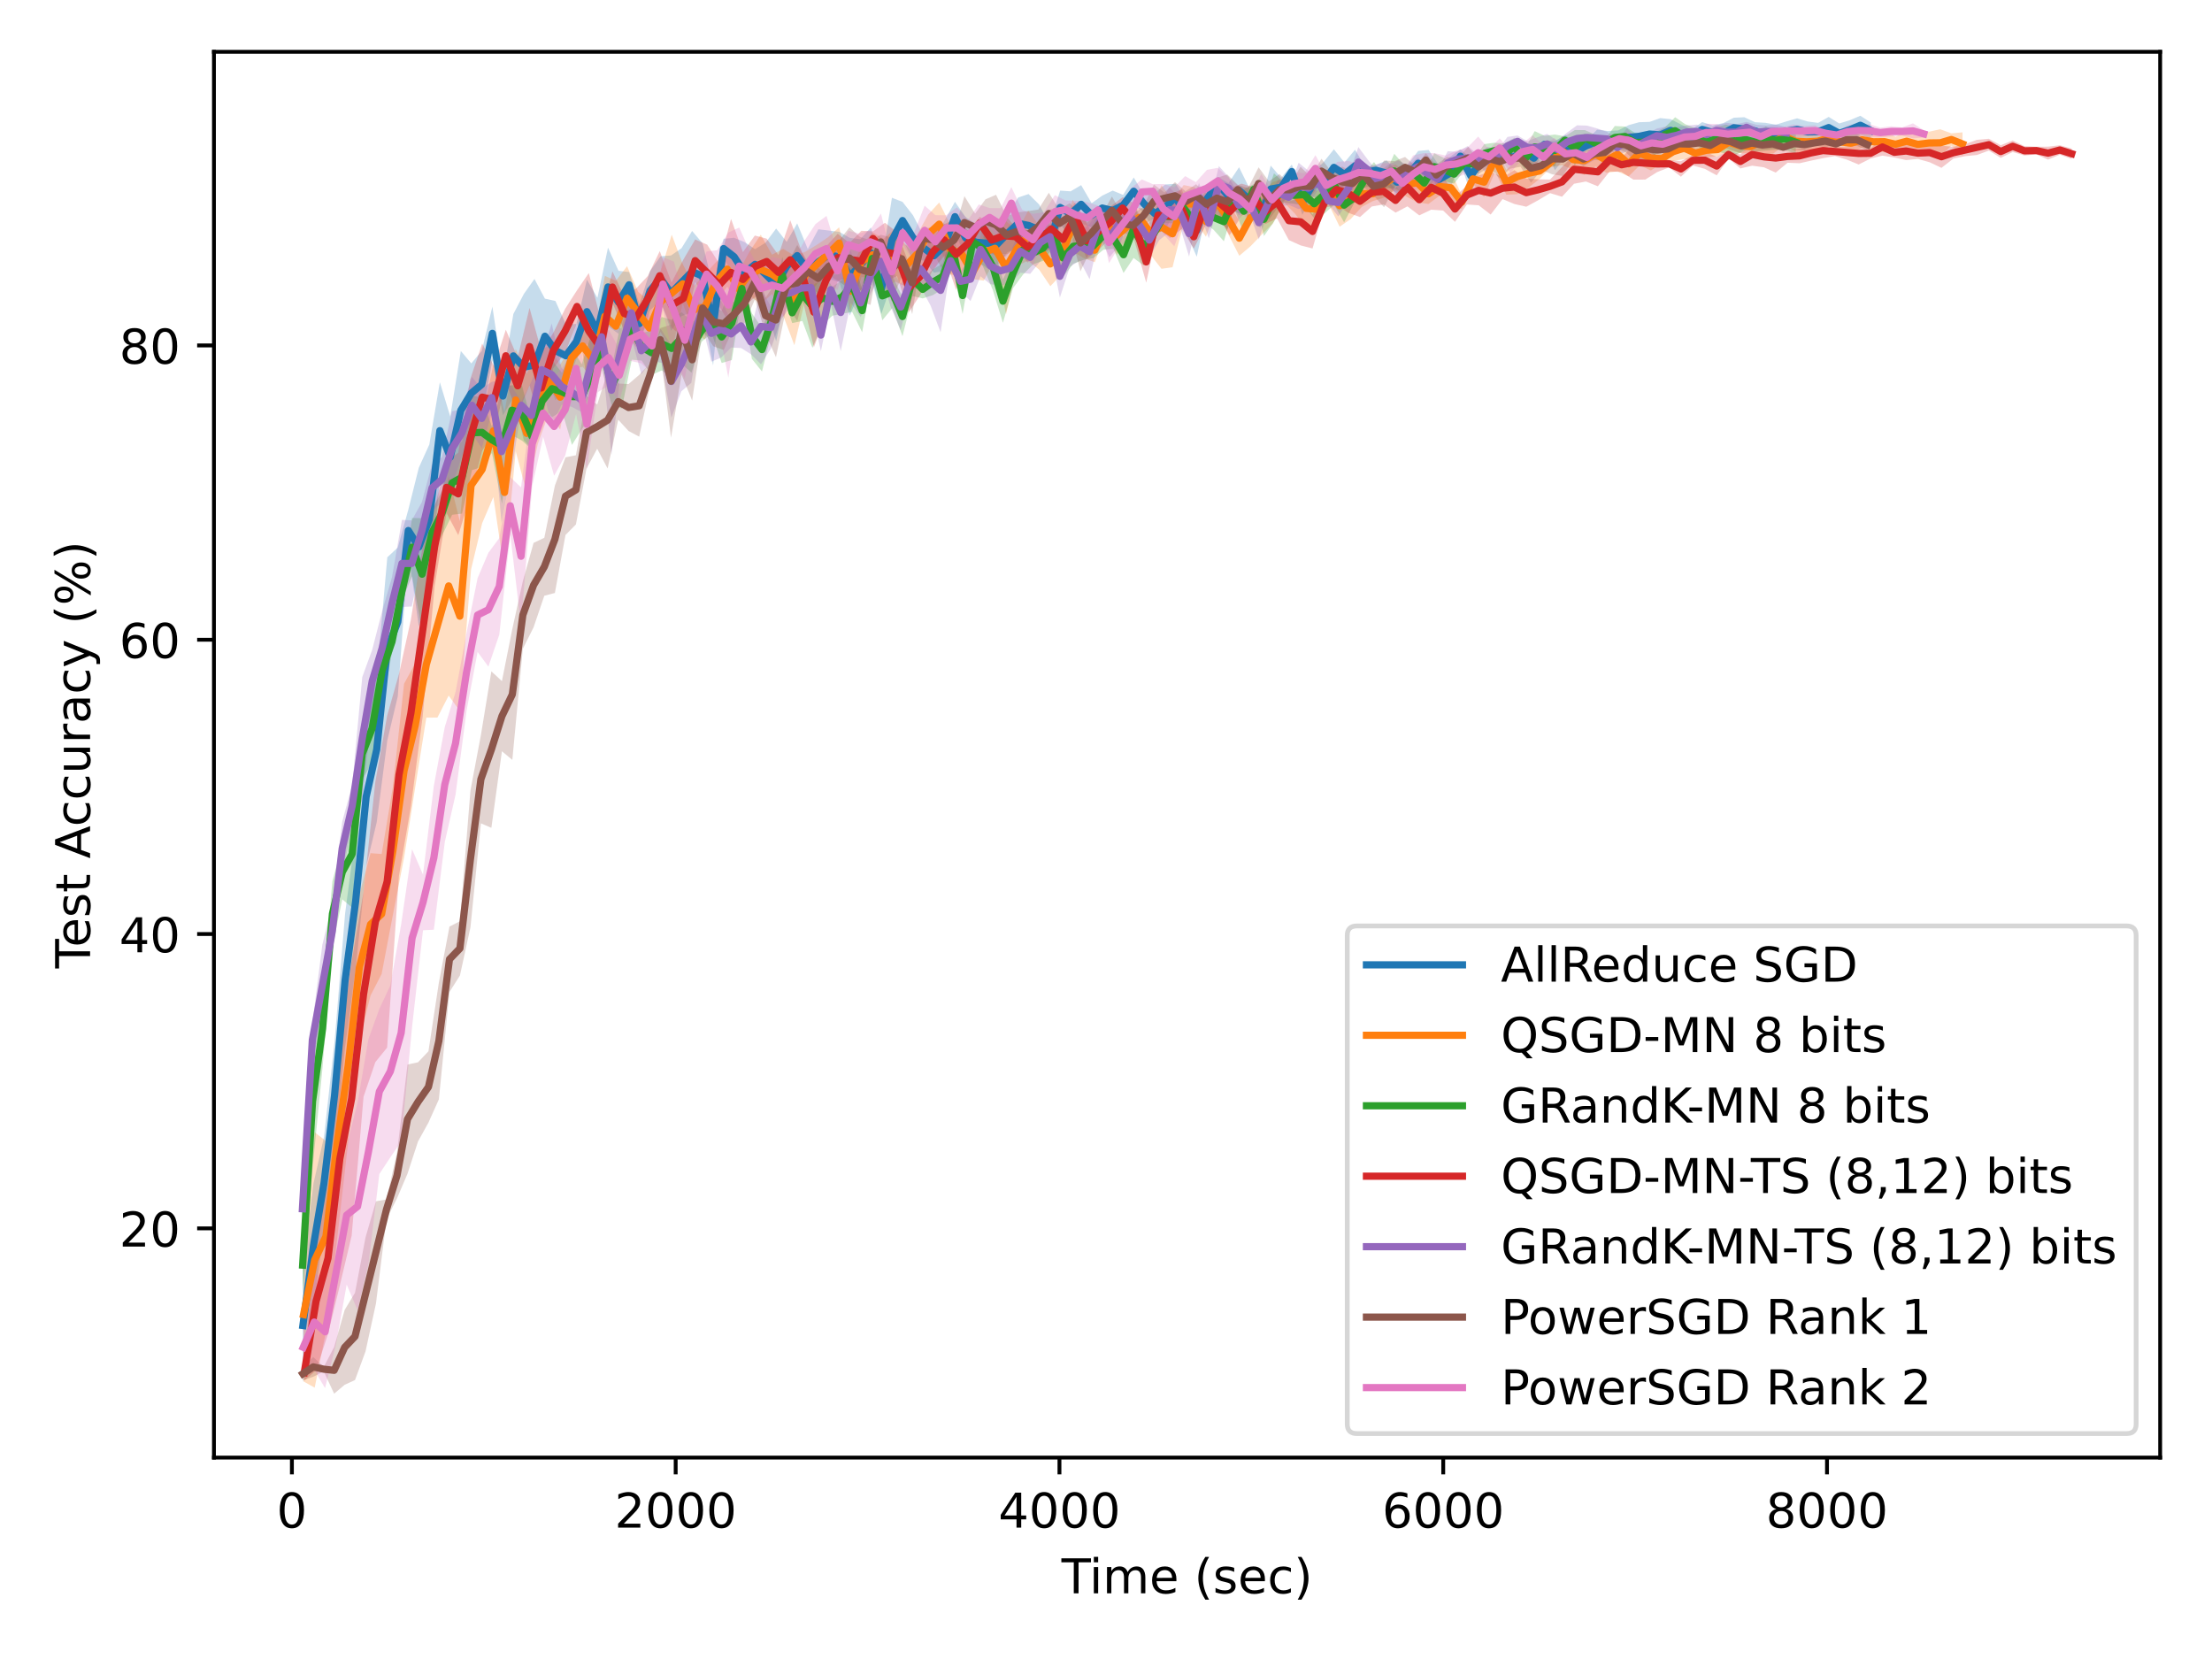 <?xml version="1.0" encoding="utf-8" standalone="no"?>
<!DOCTYPE svg PUBLIC "-//W3C//DTD SVG 1.1//EN"
  "http://www.w3.org/Graphics/SVG/1.1/DTD/svg11.dtd">
<!-- Created with matplotlib (https://matplotlib.org/) -->
<svg height="345.6pt" version="1.1" viewBox="0 0 460.8 345.6" width="460.8pt" xmlns="http://www.w3.org/2000/svg" xmlns:xlink="http://www.w3.org/1999/xlink">
 <defs>
  <style type="text/css">*{stroke-linecap:butt;stroke-linejoin:round;}</style>
 </defs>
 <g id="figure_1">
  <g id="patch_1">
   <path d="M 0 345.6 
L 460.8 345.6 
L 460.8 0 
L 0 0 
z
" style="fill:#ffffff;"/>
  </g>
  <g id="axes_1">
   <g id="patch_2">
    <path d="M 44.57 303.64 
L 450 303.64 
L 450 10.8 
L 44.57 10.8 
z
" style="fill:#ffffff;"/>
   </g>
   <g id="PolyCollection_1">
    <path clip-path="url(#pf826e3114d)" d="M 63.097 264.303 
L 63.097 287.946 
L 65.302 272.425 
L 67.506 256.043 
L 69.7 239.285 
L 71.885 218.156 
L 74.083 201.932 
L 76.278 180.543 
L 78.477 171.286 
L 80.683 154.243 
L 82.868 145.056 
L 85.058 114.857 
L 87.243 130.48 
L 89.432 123.813 
L 91.63 99.799 
L 93.796 103.676 
L 95.997 97.864 
L 98.18 88.084 
L 100.368 87.051 
L 102.573 75.027 
L 104.761 86.521 
L 106.943 82.88 
L 109.132 91.73 
L 111.338 94.009 
L 113.519 77.871 
L 115.707 83.367 
L 117.882 80.661 
L 120.083 74.812 
L 122.266 71.587 
L 124.453 76.124 
L 126.657 67.959 
L 128.848 69.538 
L 131.042 61.986 
L 133.22 71.458 
L 135.416 64.631 
L 137.611 62.69 
L 139.789 68.904 
L 141.966 65.859 
L 144.182 65.028 
L 146.358 64.372 
L 148.552 76.143 
L 150.738 53.816 
L 152.927 57.438 
L 155.108 63.249 
L 157.283 58.241 
L 159.49 63.739 
L 161.688 71.104 
L 163.879 60.532 
L 166.069 59.963 
L 168.273 60.744 
L 170.48 61.31 
L 172.659 58.047 
L 174.848 58.795 
L 177.031 65.741 
L 179.227 60.496 
L 181.42 58.026 
L 183.612 65.391 
L 185.803 58.888 
L 188.015 49.834 
L 190.189 54.233 
L 192.377 54.235 
L 194.563 56.804 
L 196.751 56.403 
L 198.937 48.228 
L 201.145 53.853 
L 203.325 54.23 
L 205.531 55.817 
L 207.721 55.305 
L 209.897 52.505 
L 212.091 51.928 
L 214.267 53.503 
L 216.463 53.13 
L 218.65 55.298 
L 220.848 46.734 
L 223.034 49.276 
L 225.223 46.551 
L 227.416 47.334 
L 229.611 45.92 
L 231.795 47.993 
L 233.974 44.879 
L 236.177 42.704 
L 238.364 44.285 
L 240.563 48.854 
L 242.741 47.891 
L 244.925 43.787 
L 247.11 48.531 
L 249.307 53.478 
L 251.507 43.204 
L 253.726 39.774 
L 255.919 43.554 
L 258.119 44.47 
L 260.293 43.977 
L 262.495 47.486 
L 264.705 44.281 
L 266.897 40.949 
L 269.099 37.191 
L 271.289 44.751 
L 273.483 40.926 
L 275.683 42.203 
L 277.875 38.631 
L 280.077 38.82 
L 282.275 37.883 
L 284.472 36.871 
L 286.649 36.571 
L 288.842 38.71 
L 291.033 40.32 
L 293.234 38.808 
L 295.432 36.555 
L 297.615 38.553 
L 299.81 40.241 
L 302.002 39.518 
L 304.221 33.965 
L 306.406 40.303 
L 308.592 34.853 
L 310.777 34.362 
L 312.972 33.405 
L 315.14 33.876 
L 317.339 33.596 
L 319.529 35.459 
L 321.729 30.866 
L 323.92 35.442 
L 326.105 32.711 
L 328.303 33.084 
L 330.494 31.533 
L 332.706 31.835 
L 334.905 32.021 
L 337.096 31.136 
L 339.273 31.147 
L 341.458 31.341 
L 343.649 30.456 
L 345.854 31.602 
L 348.028 29.526 
L 350.221 29.897 
L 352.404 30.297 
L 354.594 28.496 
L 356.782 29.063 
L 358.993 29.896 
L 361.179 28.688 
L 363.382 29.329 
L 365.595 29.066 
L 367.782 30.44 
L 369.969 30.166 
L 372.163 29.363 
L 374.372 29.28 
L 376.562 29.641 
L 378.751 29.289 
L 380.95 28.796 
L 383.15 29.825 
L 385.347 28.999 
L 387.543 28.08 
L 389.731 28.877 
L 389.731 25.529 
L 389.731 25.529 
L 387.543 24.111 
L 385.347 25.048 
L 383.15 25.718 
L 380.95 24.353 
L 378.751 25.596 
L 376.562 25.304 
L 374.372 24.647 
L 372.163 25.282 
L 369.969 25.976 
L 367.782 25.583 
L 365.595 25.459 
L 363.382 24.419 
L 361.179 24.52 
L 358.993 25.647 
L 356.782 26.121 
L 354.594 25.431 
L 352.404 26.983 
L 350.221 25.946 
L 348.028 24.82 
L 345.854 24.6 
L 343.649 25.387 
L 341.458 25.46 
L 339.273 26.073 
L 337.096 27.162 
L 334.905 27.295 
L 332.706 27.002 
L 330.494 29.219 
L 328.303 30.004 
L 326.105 28.101 
L 323.92 29.382 
L 321.729 29.288 
L 319.529 30.443 
L 317.339 29.432 
L 315.14 31.726 
L 312.972 30.162 
L 310.777 31.3 
L 308.592 32.186 
L 306.406 32.963 
L 304.221 31.098 
L 302.002 32.73 
L 299.81 34.522 
L 297.615 31.24 
L 295.432 31.443 
L 293.234 34.338 
L 291.033 35.58 
L 288.842 33.418 
L 286.649 34.36 
L 284.472 34.898 
L 282.275 31.192 
L 280.077 33.848 
L 277.875 31.102 
L 275.683 33.817 
L 273.483 35.932 
L 271.289 39.651 
L 269.099 34.279 
L 266.897 37.047 
L 264.705 34.494 
L 262.495 43.084 
L 260.293 39.227 
L 258.119 34.843 
L 255.919 38.154 
L 253.726 36.845 
L 251.507 39.402 
L 249.307 42.54 
L 247.11 41.739 
L 244.925 38.28 
L 242.741 38.427 
L 240.563 40.158 
L 238.364 40.716 
L 236.177 36.968 
L 233.974 40.601 
L 231.795 39.702 
L 229.611 40.757 
L 227.416 42.337 
L 225.223 38.569 
L 223.034 39.856 
L 220.848 39.704 
L 218.65 46.647 
L 216.463 42.589 
L 214.267 40.419 
L 212.091 41.156 
L 209.897 44.711 
L 207.721 46.46 
L 205.531 45.469 
L 203.325 46.697 
L 201.145 45.218 
L 198.937 42.042 
L 196.751 45.961 
L 194.563 49.751 
L 192.377 49.028 
L 190.189 44.838 
L 188.015 42.052 
L 185.803 41.201 
L 183.612 54.935 
L 181.42 47.391 
L 179.227 49.831 
L 177.031 49.556 
L 174.848 48.3 
L 172.659 48.029 
L 170.48 47.76 
L 168.273 51.859 
L 166.069 46.533 
L 163.879 50.394 
L 161.688 47.605 
L 159.49 50.539 
L 157.283 51.906 
L 155.108 50.431 
L 152.927 49.537 
L 150.738 49.745 
L 148.552 59.69 
L 146.358 50.685 
L 144.182 48.113 
L 141.966 51.713 
L 139.789 53.218 
L 137.611 53.385 
L 135.416 56.473 
L 133.22 63.357 
L 131.042 56.663 
L 128.848 56.417 
L 126.657 51.588 
L 124.453 62.045 
L 122.266 58.259 
L 120.083 67.488 
L 117.882 67.566 
L 115.707 62.704 
L 113.519 62.214 
L 111.338 58.11 
L 109.132 61.227 
L 106.943 65.407 
L 104.761 78.47 
L 102.573 63.86 
L 100.368 73.091 
L 98.18 75.709 
L 95.997 73.114 
L 93.796 86.761 
L 91.63 79.622 
L 89.432 92.609 
L 87.243 97.438 
L 85.058 106.176 
L 82.868 114.055 
L 80.683 116.095 
L 78.477 140.993 
L 76.278 151.404 
L 74.083 173.602 
L 71.885 190.368 
L 69.7 216.929 
L 67.506 236.783 
L 65.302 246.535 
L 63.097 264.303 
z
" style="fill:#1f77b4;fill-opacity:0.25;"/>
   </g>
   <g id="PolyCollection_2">
    <path clip-path="url(#pf826e3114d)" d="M 63.235 259.913 
L 63.235 287.787 
L 65.556 289.074 
L 67.895 277.431 
L 70.216 258.263 
L 72.528 238.007 
L 74.858 216.667 
L 77.19 207.392 
L 79.501 202.899 
L 81.837 190.641 
L 84.173 178.679 
L 86.494 164.033 
L 88.816 149.493 
L 91.122 149.487 
L 93.468 144.9 
L 95.791 148.128 
L 98.132 118.623 
L 100.441 108.993 
L 102.78 103.537 
L 105.1 119.287 
L 107.427 93.988 
L 109.726 102.683 
L 112.053 92.439 
L 114.373 85.98 
L 116.695 89.484 
L 119.028 77.144 
L 121.361 76.382 
L 123.685 79.448 
L 126 74.298 
L 128.293 77.401 
L 130.634 68.76 
L 132.944 69.654 
L 135.285 73.946 
L 137.597 69.13 
L 139.93 73.231 
L 142.23 63.212 
L 144.554 69.514 
L 146.858 70.717 
L 149.168 62.858 
L 151.498 59.724 
L 153.828 63.598 
L 156.163 61.544 
L 158.481 63.404 
L 160.825 61.222 
L 163.154 65.733 
L 165.479 71.907 
L 167.8 62.154 
L 170.15 59.258 
L 172.479 56.401 
L 174.799 53.931 
L 177.117 64.898 
L 179.457 57.743 
L 181.79 57.745 
L 184.082 61.199 
L 186.4 58.636 
L 188.71 59.715 
L 191.044 56.92 
L 193.355 52.88 
L 195.654 51.195 
L 197.954 57.166 
L 200.259 57.559 
L 202.599 58.145 
L 204.938 58.45 
L 207.262 54.163 
L 209.579 65.458 
L 211.893 55.364 
L 214.201 54.298 
L 216.487 56.184 
L 218.803 59.622 
L 221.123 57.155 
L 223.454 52.351 
L 225.763 53.784 
L 228.07 54.633 
L 230.37 48.468 
L 232.676 53.077 
L 234.995 49.54 
L 237.3 47.254 
L 239.623 53.009 
L 241.957 55.993 
L 244.257 55.675 
L 246.581 46.393 
L 248.906 45.987 
L 251.22 49.311 
L 253.525 43.434 
L 255.851 48.747 
L 258.17 53.283 
L 260.504 51.302 
L 262.821 48.893 
L 265.136 46.578 
L 267.469 42.192 
L 269.781 44.527 
L 272.095 47.592 
L 274.436 47.458 
L 276.758 42.487 
L 279.07 47.233 
L 281.387 45.622 
L 283.695 43.095 
L 285.998 41.889 
L 288.323 41.167 
L 290.642 39.624 
L 292.976 40.948 
L 295.269 42.148 
L 297.571 42.491 
L 299.914 40.762 
L 302.226 42.606 
L 304.519 43.529 
L 306.835 38.351 
L 309.163 41.053 
L 311.47 35.756 
L 313.788 40.562 
L 316.109 40.45 
L 318.434 39.07 
L 320.75 37.248 
L 323.074 34.862 
L 325.392 34.384 
L 327.731 35.371 
L 330.05 36.42 
L 332.363 34.698 
L 334.672 35.992 
L 336.972 35.706 
L 339.274 36.736 
L 341.604 34.435 
L 343.903 35.516 
L 346.222 34.013 
L 348.529 33.555 
L 350.851 33.131 
L 353.148 33.931 
L 355.476 32.792 
L 357.806 32.568 
L 360.129 31.387 
L 362.449 31.93 
L 364.762 31.94 
L 367.098 32.195 
L 369.399 32.002 
L 371.715 30.269 
L 374.029 31.57 
L 376.343 32.453 
L 378.651 31.652 
L 380.954 30.549 
L 383.293 31.689 
L 385.619 31.957 
L 387.931 30.747 
L 390.254 31.297 
L 392.568 31.746 
L 394.868 31.616 
L 397.193 31.502 
L 399.513 31.836 
L 401.842 32.114 
L 404.183 32.571 
L 406.503 30.34 
L 408.831 32.407 
L 408.831 27.567 
L 408.831 27.567 
L 406.503 27.778 
L 404.183 26.924 
L 401.842 27.441 
L 399.513 28.317 
L 397.193 27.334 
L 394.868 28.478 
L 392.568 27.27 
L 390.254 27.779 
L 387.931 27.491 
L 385.619 27.718 
L 383.293 27.387 
L 380.954 27.03 
L 378.651 27.185 
L 376.343 26.623 
L 374.029 27.267 
L 371.715 26.591 
L 369.399 27.074 
L 367.098 26.641 
L 364.762 29.052 
L 362.449 28.822 
L 360.129 27.868 
L 357.806 29.741 
L 355.476 29.816 
L 353.148 29.875 
L 350.851 28.579 
L 348.529 29.652 
L 346.222 32.068 
L 343.903 30.326 
L 341.604 29.311 
L 339.274 31.501 
L 336.972 28.519 
L 334.672 30.868 
L 332.363 29.467 
L 330.05 30.44 
L 327.731 31.129 
L 325.392 28.344 
L 323.074 32.776 
L 320.75 33.983 
L 318.434 33.118 
L 316.109 33.115 
L 313.788 35.399 
L 311.47 30.325 
L 309.163 34.847 
L 306.835 36.172 
L 304.519 40.693 
L 302.226 35.63 
L 299.914 36.935 
L 297.571 38.259 
L 295.269 34.052 
L 292.976 35.851 
L 290.642 34.24 
L 288.323 35.213 
L 285.998 38.862 
L 283.695 37.535 
L 281.387 35.846 
L 279.07 38.486 
L 276.758 36.587 
L 274.436 39.759 
L 272.095 39.205 
L 269.781 36.163 
L 267.469 37.121 
L 265.136 37.944 
L 262.821 40.419 
L 260.504 39.327 
L 258.17 45.968 
L 255.851 42.361 
L 253.525 40.609 
L 251.22 42.935 
L 248.906 39.014 
L 246.581 38.548 
L 244.257 41.719 
L 241.957 38.587 
L 239.623 43.847 
L 237.3 43.316 
L 234.995 44.562 
L 232.676 45.036 
L 230.37 44.676 
L 228.07 49.588 
L 225.763 45.407 
L 223.454 41.631 
L 221.123 49.22 
L 218.803 50.346 
L 216.487 47.078 
L 214.201 43.875 
L 211.893 48.138 
L 209.579 46.067 
L 207.262 49.279 
L 204.938 46.728 
L 202.599 55.356 
L 200.259 47.978 
L 197.954 46.755 
L 195.654 42.188 
L 193.355 44.694 
L 191.044 48.917 
L 188.71 51.091 
L 186.4 47.679 
L 184.082 49.727 
L 181.79 48.391 
L 179.457 51.267 
L 177.117 56.446 
L 174.799 47.355 
L 172.479 49.435 
L 170.15 51.009 
L 167.8 52.424 
L 165.479 53.269 
L 163.154 51.839 
L 160.825 53.057 
L 158.481 48.899 
L 156.163 52.376 
L 153.828 56.668 
L 151.498 52.399 
L 149.168 54.594 
L 146.858 57.093 
L 144.554 59.553 
L 142.23 55.019 
L 139.93 48.891 
L 137.597 56.585 
L 135.285 62.726 
L 132.944 60.79 
L 130.634 55.458 
L 128.293 58.492 
L 126 57.463 
L 123.685 70.695 
L 121.361 67.713 
L 119.028 72.041 
L 116.695 75.987 
L 114.373 72.126 
L 112.053 72.911 
L 109.726 77.875 
L 107.427 72.68 
L 105.1 85.88 
L 102.78 76.003 
L 100.441 86.593 
L 98.132 83.609 
L 95.791 108.589 
L 93.468 99.213 
L 91.122 110.942 
L 88.816 127.341 
L 86.494 138.187 
L 84.173 142.431 
L 81.837 163.968 
L 79.501 177.905 
L 77.19 177.723 
L 74.858 186.379 
L 72.528 205.992 
L 70.216 218.307 
L 67.895 237.697 
L 65.556 235.873 
L 63.235 259.913 
z
" style="fill:#ff7f0e;fill-opacity:0.25;"/>
   </g>
   <g id="PolyCollection_3">
    <path clip-path="url(#pf826e3114d)" d="M 63.046 257.653 
L 63.046 269.45 
L 65.111 243.403 
L 67.192 222.399 
L 69.25 197.184 
L 71.308 187.345 
L 73.358 189.085 
L 75.452 162.454 
L 77.534 158.809 
L 79.602 146.962 
L 81.665 135.961 
L 83.749 124.981 
L 85.847 120.066 
L 87.932 131.294 
L 90.015 115.582 
L 92.12 111.482 
L 94.192 107.238 
L 96.249 106.997 
L 98.339 97.924 
L 100.414 97.296 
L 102.479 94.34 
L 104.567 104.958 
L 106.646 90.652 
L 108.741 91.792 
L 110.8 93.635 
L 112.92 85.444 
L 114.999 86.92 
L 117.065 85.599 
L 119.151 92.68 
L 121.202 89.421 
L 123.284 86.45 
L 125.358 76.828 
L 127.431 84.393 
L 129.532 85.113 
L 131.604 74.941 
L 133.651 75.111 
L 135.728 78.107 
L 137.855 77.169 
L 139.915 78.532 
L 141.997 75.796 
L 144.053 77.636 
L 146.164 71.174 
L 148.255 69.418 
L 150.334 75.62 
L 152.448 75.008 
L 154.542 61.717 
L 156.628 74.756 
L 158.734 77.389 
L 160.84 68.926 
L 162.976 61.184 
L 165.029 67.305 
L 167.148 66.866 
L 169.24 72.455 
L 171.305 67.754 
L 173.379 65.774 
L 175.448 65.38 
L 177.524 64.968 
L 179.599 69.219 
L 181.693 57.732 
L 183.797 66.725 
L 185.878 64.192 
L 188.003 70.045 
L 190.102 61.671 
L 192.209 62.159 
L 194.28 61.501 
L 196.38 60.255 
L 198.476 56.096 
L 200.531 65.423 
L 202.64 53.502 
L 204.726 55.395 
L 206.842 60.462 
L 208.925 67.25 
L 211.014 60.053 
L 213.127 57.183 
L 215.234 55.058 
L 217.314 54.324 
L 219.426 51.598 
L 221.508 57.61 
L 223.58 54.941 
L 225.684 54.15 
L 227.766 53.765 
L 229.86 52.015 
L 231.945 51.838 
L 234.052 56.87 
L 236.151 53.739 
L 238.278 55.335 
L 240.357 50.315 
L 242.412 46.454 
L 244.51 46.531 
L 246.589 44.908 
L 248.679 47.824 
L 250.769 46.285 
L 252.839 47.891 
L 254.952 50.265 
L 257.044 43.207 
L 259.117 48.595 
L 261.186 40.525 
L 263.307 49.174 
L 265.393 46.199 
L 267.487 42.207 
L 269.566 42.442 
L 271.676 42.851 
L 273.768 45.471 
L 275.871 44.492 
L 277.937 42.699 
L 280.005 46.316 
L 282.083 42.351 
L 284.169 39.051 
L 286.237 38.732 
L 288.335 39.278 
L 290.447 39.194 
L 292.546 40.238 
L 294.622 38.086 
L 296.681 40.101 
L 298.77 37.51 
L 300.851 37.71 
L 302.916 38.249 
L 305.004 35.593 
L 307.083 35.272 
L 309.209 33.909 
L 311.287 33.046 
L 313.413 34.111 
L 315.504 32.485 
L 317.6 35.213 
L 319.705 33.918 
L 321.79 33.709 
L 323.895 34.643 
L 325.987 30.018 
L 328.069 34.503 
L 330.16 30.368 
L 332.227 31.537 
L 334.295 30.528 
L 336.395 31.03 
L 338.541 30.499 
L 340.626 31.663 
L 342.703 31.314 
L 344.781 32.32 
L 346.864 29.505 
L 348.962 30.05 
L 351.056 31.35 
L 353.147 29.872 
L 355.227 31.977 
L 357.319 31.48 
L 359.433 31.986 
L 361.519 32.339 
L 363.643 31.174 
L 365.726 31.534 
L 367.828 31.368 
L 369.908 31.207 
L 372.007 31.31 
L 374.094 32.077 
L 374.094 27.179 
L 374.094 27.179 
L 372.007 26.509 
L 369.908 27.27 
L 367.828 26.331 
L 365.726 27.722 
L 363.643 26.944 
L 361.519 26.378 
L 359.433 25.952 
L 357.319 26.578 
L 355.227 27.219 
L 353.147 26.69 
L 351.056 25.87 
L 348.962 24.416 
L 346.864 26.517 
L 344.781 27.594 
L 342.703 27.882 
L 340.626 27.712 
L 338.541 26.362 
L 336.395 26.25 
L 334.295 29.086 
L 332.227 28.018 
L 330.16 27.092 
L 328.069 27.088 
L 325.987 28.4 
L 323.895 28.026 
L 321.79 28.301 
L 319.705 27.314 
L 317.6 31.167 
L 315.504 28.687 
L 313.413 29.875 
L 311.287 29.742 
L 309.209 30.017 
L 307.083 33.085 
L 305.004 32.224 
L 302.916 34.298 
L 300.851 32.922 
L 298.77 31.924 
L 296.681 36.159 
L 294.622 34.282 
L 292.546 34.405 
L 290.447 32.036 
L 288.335 36.802 
L 286.237 33.755 
L 284.169 36.13 
L 282.083 40.076 
L 280.005 39.164 
L 277.937 34.159 
L 275.871 36.557 
L 273.768 39.41 
L 271.676 38.258 
L 269.566 38.907 
L 267.487 38.064 
L 265.393 36.108 
L 263.307 42.174 
L 261.186 38.369 
L 259.117 39.4 
L 257.044 39.16 
L 254.952 42.1 
L 252.839 42.738 
L 250.769 42.069 
L 248.679 44.541 
L 246.589 41.71 
L 244.51 43.738 
L 242.412 43.637 
L 240.357 47.02 
L 238.278 47.688 
L 236.151 41.62 
L 234.052 49.267 
L 231.945 47.473 
L 229.86 46.098 
L 227.766 48.66 
L 225.684 48.095 
L 223.58 47.663 
L 221.508 49.903 
L 219.426 46.036 
L 217.314 49.058 
L 215.234 50.3 
L 213.127 46.918 
L 211.014 53.867 
L 208.925 58.225 
L 206.842 50.644 
L 204.726 48.167 
L 202.64 47.246 
L 200.531 57.717 
L 198.476 48.064 
L 196.38 54.922 
L 194.28 56.131 
L 192.209 58.407 
L 190.102 54.703 
L 188.003 61.837 
L 185.878 57.451 
L 183.797 56.535 
L 181.693 49.961 
L 179.599 60.208 
L 177.524 53.742 
L 175.448 58.299 
L 173.379 59.761 
L 171.305 56.284 
L 169.24 55.235 
L 167.148 55.615 
L 165.029 63.02 
L 162.976 53.514 
L 160.84 63.734 
L 158.734 68.263 
L 156.628 65.268 
L 154.542 58.489 
L 152.448 59.568 
L 150.334 64.763 
L 148.255 63.721 
L 146.164 66.575 
L 144.053 66.938 
L 141.997 65.007 
L 139.915 66.641 
L 137.855 66.028 
L 135.728 68.862 
L 133.651 69.404 
L 131.604 62.209 
L 129.532 66.168 
L 127.431 76.587 
L 125.358 66.789 
L 123.284 69.261 
L 121.202 75.87 
L 119.151 72.551 
L 117.065 77.656 
L 114.999 75.017 
L 112.92 81.703 
L 110.8 88.121 
L 108.741 80.324 
L 106.646 80.267 
L 104.567 80.689 
L 102.479 88.912 
L 100.414 82.843 
L 98.339 82.395 
L 96.249 91.882 
L 94.192 93.917 
L 92.12 102.126 
L 90.015 106.229 
L 87.932 107.939 
L 85.847 107.911 
L 83.749 121.198 
L 81.665 131.353 
L 79.602 132.386 
L 77.534 144.608 
L 75.452 151.711 
L 73.358 166.721 
L 71.308 175.945 
L 69.25 183.559 
L 67.192 206.273 
L 65.111 215.43 
L 63.046 257.653 
z
" style="fill:#2ca02c;fill-opacity:0.25;"/>
   </g>
   <g id="PolyCollection_4">
    <path clip-path="url(#pf826e3114d)" d="M 63.381 284.276 
L 63.381 287.612 
L 65.839 285.485 
L 68.33 277.887 
L 70.797 267.755 
L 73.258 257.406 
L 75.731 228.477 
L 78.193 221.26 
L 80.644 218.233 
L 83.112 182.425 
L 85.587 168.087 
L 88.052 149.248 
L 90.541 122.136 
L 93.015 106.856 
L 95.461 111.486 
L 97.94 103.596 
L 100.448 93.895 
L 102.915 90.335 
L 105.372 79.543 
L 107.837 86.252 
L 110.309 80.252 
L 112.776 88.481 
L 115.256 76.715 
L 117.717 73.58 
L 120.2 67.21 
L 122.661 81.056 
L 125.111 78.429 
L 127.583 63.062 
L 130.043 68.931 
L 132.509 72.309 
L 134.96 67.039 
L 137.442 62.575 
L 139.897 68.277 
L 142.353 70.257 
L 144.821 58.713 
L 147.327 62.592 
L 149.837 63.791 
L 152.291 67.909 
L 154.764 63.91 
L 157.246 61.977 
L 159.712 59.234 
L 162.168 60.364 
L 164.621 62.357 
L 167.09 62.008 
L 169.547 72.361 
L 172.024 65.621 
L 174.51 58.633 
L 176.967 57.419 
L 179.427 60.752 
L 181.87 51.171 
L 184.344 58.71 
L 186.862 57.496 
L 189.321 65.062 
L 191.775 61.341 
L 194.245 56.402 
L 196.714 53.26 
L 199.185 60.404 
L 201.643 53.49 
L 204.133 47.731 
L 206.602 52.859 
L 209.086 53.779 
L 211.545 51.303 
L 214.039 54.697 
L 216.51 52.647 
L 218.986 51.888 
L 221.476 53.341 
L 223.955 48.144 
L 226.426 53.924 
L 228.894 52.058 
L 231.377 49.469 
L 233.846 45.6 
L 236.299 50.051 
L 238.778 58.882 
L 241.26 47.438 
L 243.729 49.594 
L 246.213 47.692 
L 248.681 51.787 
L 251.164 46.963 
L 253.655 44.9 
L 256.143 49.007 
L 258.638 44.949 
L 261.103 43.795 
L 263.562 46.681 
L 266.037 45.486 
L 268.497 50.016 
L 270.962 51.127 
L 273.424 51.764 
L 275.891 43.327 
L 278.375 42.656 
L 280.837 44.311 
L 283.304 45.215 
L 285.772 43.016 
L 288.247 42.584 
L 290.719 44.295 
L 293.198 42.988 
L 295.661 44.867 
L 298.15 43.68 
L 300.622 43.859 
L 303.1 46.213 
L 305.58 42.595 
L 308.036 42.768 
L 310.536 44.696 
L 313.013 41.474 
L 315.481 42.498 
L 317.947 43.066 
L 320.431 41.718 
L 322.898 40.227 
L 325.392 40.984 
L 327.899 38.282 
L 330.38 37.809 
L 332.855 38.802 
L 335.326 35.721 
L 337.795 35.82 
L 340.271 37.423 
L 342.747 37.408 
L 345.234 35.839 
L 347.709 34.872 
L 350.169 36.816 
L 352.655 34.475 
L 355.155 35.177 
L 357.622 36.521 
L 360.085 33.021 
L 362.552 35.086 
L 365.011 34.515 
L 367.475 34.855 
L 369.919 35.951 
L 372.384 33.905 
L 374.864 34.011 
L 377.32 33.457 
L 379.769 32.947 
L 382.244 32.508 
L 384.709 33.243 
L 387.196 34.273 
L 389.67 33.022 
L 392.154 32.421 
L 394.615 32.809 
L 397.084 33.352 
L 399.524 33.112 
L 401.986 33.801 
L 404.443 34.968 
L 406.92 33.042 
L 409.383 32.532 
L 411.835 32.287 
L 414.313 31.365 
L 416.787 32.887 
L 419.269 31.669 
L 421.745 32.401 
L 424.203 32.16 
L 426.651 33.255 
L 429.11 32.226 
L 431.571 33.1 
L 431.571 30.946 
L 431.571 30.946 
L 429.11 30.262 
L 426.651 30.551 
L 424.203 30.569 
L 421.745 30.448 
L 419.269 29.263 
L 416.787 30.261 
L 414.313 28.908 
L 411.835 29.124 
L 409.383 30.017 
L 406.92 30.584 
L 404.443 30.334 
L 401.986 29.765 
L 399.524 30.694 
L 397.084 29.556 
L 394.615 30.638 
L 392.154 28.811 
L 389.67 30.844 
L 387.196 29.653 
L 384.709 30.503 
L 382.244 30.639 
L 379.769 29.781 
L 377.32 30.229 
L 374.864 30.932 
L 372.384 31.278 
L 369.919 29.891 
L 367.475 30.507 
L 365.011 29.83 
L 362.552 32.192 
L 360.085 31.324 
L 357.622 32.673 
L 355.155 31.563 
L 352.655 32.325 
L 350.169 33.576 
L 347.709 33.365 
L 345.234 32.457 
L 342.747 30.589 
L 340.271 30.215 
L 337.795 32.836 
L 335.326 30.899 
L 332.855 32.788 
L 330.38 33.302 
L 327.899 32.23 
L 325.392 34.797 
L 322.898 37.41 
L 320.431 37.355 
L 317.947 37.205 
L 315.481 35.438 
L 313.013 36.941 
L 310.536 35.754 
L 308.036 36.545 
L 305.58 38.694 
L 303.1 40.883 
L 300.622 36.651 
L 298.15 34.376 
L 295.661 38.338 
L 293.198 35.008 
L 290.719 39.209 
L 288.247 37.148 
L 285.772 37.135 
L 283.304 38.648 
L 280.837 36.26 
L 278.375 36.298 
L 275.891 41.075 
L 273.424 44.672 
L 270.962 41.298 
L 268.497 41.93 
L 266.037 38.557 
L 263.562 41.613 
L 261.103 38.991 
L 258.638 38.256 
L 256.143 39.227 
L 253.655 38.964 
L 251.164 38.397 
L 248.681 46.865 
L 246.213 39.465 
L 243.729 40.436 
L 241.26 42.173 
L 238.778 50.248 
L 236.299 42.375 
L 233.846 41.077 
L 231.377 43.016 
L 228.894 44.259 
L 226.426 46.405 
L 223.955 42.125 
L 221.476 46.389 
L 218.986 43.471 
L 216.51 47.203 
L 214.039 48.206 
L 211.545 47.289 
L 209.086 44.454 
L 206.602 47.17 
L 204.133 45.174 
L 201.643 47.976 
L 199.185 45.552 
L 196.714 46.709 
L 194.245 48.716 
L 191.775 53.717 
L 189.321 54.845 
L 186.862 48.34 
L 184.344 46.409 
L 181.87 48.199 
L 179.427 48.078 
L 176.967 50.633 
L 174.51 48.701 
L 172.024 51.412 
L 169.547 57.725 
L 167.09 52.57 
L 164.621 45.875 
L 162.168 53.137 
L 159.712 49.716 
L 157.246 49.069 
L 154.764 52.524 
L 152.291 45.592 
L 149.837 54.919 
L 147.327 50.969 
L 144.821 49.878 
L 142.353 54.08 
L 139.897 58.874 
L 137.442 52.303 
L 134.96 57.478 
L 132.509 60.111 
L 130.043 61.693 
L 127.583 56.546 
L 125.111 66.445 
L 122.661 56.873 
L 120.2 60.48 
L 117.717 64.348 
L 115.256 69.357 
L 112.776 73.157 
L 110.309 64.143 
L 107.837 74.488 
L 105.372 68.684 
L 102.915 76.273 
L 100.448 71.575 
L 97.94 79.057 
L 95.461 94.278 
L 93.015 96.215 
L 90.541 105.602 
L 88.052 113.755 
L 85.587 129.104 
L 83.112 140.392 
L 80.644 149.128 
L 78.193 162.836 
L 75.731 185.81 
L 73.258 200.245 
L 70.797 215.042 
L 68.33 246.342 
L 65.839 256.706 
L 63.381 284.276 
z
" style="fill:#d62728;fill-opacity:0.25;"/>
   </g>
   <g id="PolyCollection_5">
    <path clip-path="url(#pf826e3114d)" d="M 62.999 247.173 
L 62.999 256.445 
L 65.07 220.061 
L 67.146 214.131 
L 69.21 199.799 
L 71.289 182.287 
L 73.367 172.196 
L 75.464 166.68 
L 77.535 148.42 
L 79.595 142.773 
L 81.657 131.198 
L 83.734 126.449 
L 85.782 126.338 
L 87.901 116.46 
L 89.993 106.621 
L 92.066 104.55 
L 94.146 101.352 
L 96.217 95.038 
L 98.297 90.295 
L 100.353 93.369 
L 102.423 86.094 
L 104.48 108.918 
L 106.546 98.23 
L 108.61 85.206 
L 110.71 93.676 
L 112.863 80.128 
L 114.933 88.695 
L 116.985 84.318 
L 119.069 84.748 
L 121.134 85.834 
L 123.201 81.332 
L 125.31 73.134 
L 127.374 94.718 
L 129.437 76.444 
L 131.523 70.369 
L 133.597 77.961 
L 135.681 75.181 
L 137.796 75.594 
L 139.866 87.022 
L 141.941 81.512 
L 144.017 79.75 
L 146.095 66.939 
L 148.184 75.346 
L 150.243 74.483 
L 152.315 72.387 
L 154.381 72.503 
L 156.44 73.791 
L 158.528 75.899 
L 160.587 72.603 
L 162.724 66.601 
L 164.795 63.631 
L 166.869 61.78 
L 168.946 63.597 
L 171.007 73.177 
L 173.067 63.271 
L 175.136 73.169 
L 177.231 63.09 
L 179.297 66.045 
L 181.379 61.206 
L 183.457 56.914 
L 185.532 63.892 
L 187.631 68.763 
L 189.694 60.68 
L 191.762 59.77 
L 193.86 63.664 
L 195.944 69.238 
L 198.012 55.39 
L 200.104 60.69 
L 202.178 62.709 
L 204.262 57.559 
L 206.326 59.211 
L 208.417 59.445 
L 210.477 59.157 
L 212.561 56.811 
L 214.608 57.045 
L 216.682 54.444 
L 218.735 51.646 
L 220.792 61.99 
L 222.87 55.592 
L 224.929 54.259 
L 226.985 58.166 
L 229.052 49.076 
L 231.108 53.596 
L 233.185 51.157 
L 235.262 45.975 
L 237.356 48.464 
L 239.415 53.639 
L 241.484 50.035 
L 243.571 48.36 
L 245.644 46.647 
L 247.71 53.456 
L 249.772 43.834 
L 251.82 49.643 
L 253.91 42.261 
L 255.979 41.531 
L 258.055 44.871 
L 260.134 43.9 
L 262.231 49.892 
L 264.322 43.741 
L 266.379 43.141 
L 268.451 42.668 
L 270.524 43.556 
L 272.574 42.779 
L 274.653 39.391 
L 276.723 42.502 
L 278.79 45.087 
L 280.88 41.839 
L 282.967 36.891 
L 285.041 37.534 
L 287.13 40.254 
L 289.201 37.9 
L 291.273 41.711 
L 293.342 37.068 
L 295.403 36.674 
L 297.464 37.261 
L 299.517 39.088 
L 301.581 36.387 
L 303.648 34.703 
L 305.734 35.417 
L 307.783 34.024 
L 309.875 36.411 
L 311.981 33.204 
L 314.043 32.232 
L 316.137 30.67 
L 318.189 32.049 
L 320.256 32.927 
L 322.304 32.073 
L 324.373 32.932 
L 326.461 31.523 
L 328.537 31.596 
L 330.619 31.111 
L 332.688 30.77 
L 334.753 30.434 
L 336.888 32.507 
L 338.949 31.466 
L 341.015 31.608 
L 343.056 30.717 
L 345.135 29.785 
L 347.218 30.9 
L 349.286 29.888 
L 351.344 28.843 
L 353.445 28.804 
L 355.518 29.027 
L 357.56 28.238 
L 359.63 29.48 
L 361.76 29.203 
L 363.826 27.631 
L 365.896 29.069 
L 367.965 28.64 
L 370.045 28.885 
L 372.13 28.87 
L 372.13 26.494 
L 372.13 26.494 
L 370.045 25.94 
L 367.965 26.125 
L 365.896 25.996 
L 363.826 25.398 
L 361.76 25.862 
L 359.63 25.584 
L 357.56 26.108 
L 355.518 27.056 
L 353.445 25.961 
L 351.344 26.162 
L 349.286 26.494 
L 347.218 26.32 
L 345.135 26.777 
L 343.056 27.88 
L 341.015 29.085 
L 338.949 26.712 
L 336.888 29.023 
L 334.753 27.444 
L 332.688 26.749 
L 330.619 26.169 
L 328.537 26.103 
L 326.461 27.613 
L 324.373 29.318 
L 322.304 27.901 
L 320.256 28.603 
L 318.189 29.422 
L 316.137 28.226 
L 314.043 28.52 
L 311.981 31.2 
L 309.875 30.568 
L 307.783 32.117 
L 305.734 30.424 
L 303.648 31.618 
L 301.581 31.491 
L 299.517 35.435 
L 297.464 35.166 
L 295.403 32.76 
L 293.342 34.462 
L 291.273 33.411 
L 289.201 34.288 
L 287.13 35.886 
L 285.041 33.397 
L 282.967 30.627 
L 280.88 36.756 
L 278.79 39.315 
L 276.723 41.182 
L 274.653 36.33 
L 272.574 35.576 
L 270.524 33.901 
L 268.451 39.519 
L 266.379 37.369 
L 264.322 40.362 
L 262.231 42.893 
L 260.134 40.143 
L 258.055 40.609 
L 255.979 36.884 
L 253.91 34.597 
L 251.82 43.381 
L 249.772 38.114 
L 247.71 43.879 
L 245.644 41.108 
L 243.571 38.976 
L 241.484 42.869 
L 239.415 46.39 
L 237.356 45.279 
L 235.262 44.235 
L 233.185 42.107 
L 231.108 45.235 
L 229.052 43.35 
L 226.985 46.653 
L 224.929 48.285 
L 222.87 50.364 
L 220.792 53.127 
L 218.735 46.946 
L 216.682 46.663 
L 214.608 50.169 
L 212.561 47.889 
L 210.477 52.547 
L 208.417 53.397 
L 206.326 51.595 
L 204.262 46.362 
L 202.178 53.606 
L 200.104 56.522 
L 198.012 53.201 
L 195.944 51.747 
L 193.86 53.728 
L 191.762 52.174 
L 189.694 56.174 
L 187.631 59.167 
L 185.532 55.716 
L 183.457 51.917 
L 181.379 53.433 
L 179.297 60.149 
L 177.231 52.147 
L 175.136 57.036 
L 173.067 57.414 
L 171.007 66.428 
L 168.946 56.191 
L 166.869 58.246 
L 164.795 58.312 
L 162.724 56.06 
L 160.587 63.889 
L 158.528 60.114 
L 156.44 68.688 
L 154.381 63.271 
L 152.315 66.74 
L 150.243 62.668 
L 148.184 63.541 
L 146.095 63.266 
L 144.017 62.43 
L 141.941 70.127 
L 139.866 71.922 
L 137.796 68.741 
L 135.681 67.059 
L 133.597 68.17 
L 131.523 59.956 
L 129.437 68.43 
L 127.374 67.878 
L 125.31 67.19 
L 123.201 70.008 
L 121.134 80.834 
L 119.069 78.567 
L 116.985 76.661 
L 114.933 67.375 
L 112.863 73.907 
L 110.71 79.458 
L 108.61 83.617 
L 106.546 80.352 
L 104.48 79.244 
L 102.423 79.556 
L 100.353 80.962 
L 98.297 78.528 
L 96.217 85.34 
L 94.146 85.673 
L 92.066 95.227 
L 89.993 96.689 
L 87.901 104.572 
L 85.782 108.406 
L 83.734 108.294 
L 81.657 120.25 
L 79.595 127.356 
L 77.535 135.359 
L 75.464 141.049 
L 73.367 163.553 
L 71.289 171.185 
L 69.21 188.369 
L 67.146 196.818 
L 65.07 213.161 
L 62.999 247.173 
z
" style="fill:#9467bd;fill-opacity:0.25;"/>
   </g>
   <g id="PolyCollection_6">
    <path clip-path="url(#pf826e3114d)" d="M 63.086 284.797 
L 63.086 287.57 
L 65.253 286.8 
L 67.451 285.704 
L 69.608 290.329 
L 71.802 288.472 
L 73.955 287.491 
L 76.145 281.522 
L 78.316 271.564 
L 80.514 254.01 
L 82.708 249.624 
L 84.887 244.513 
L 87.077 237.793 
L 89.253 233.856 
L 91.426 229.019 
L 93.635 206.64 
L 95.81 203.231 
L 98.005 193.169 
L 100.18 171.509 
L 102.36 172.459 
L 104.559 156.499 
L 106.727 158.297 
L 108.916 135.156 
L 111.152 130.687 
L 113.393 124.097 
L 115.592 123.529 
L 117.8 111.452 
L 119.973 109.251 
L 122.18 97.617 
L 124.404 93.475 
L 126.576 97.598 
L 128.787 87.436 
L 130.941 89.784 
L 133.155 90.964 
L 135.373 80.668 
L 137.548 73.173 
L 139.784 91.184 
L 141.978 78.037 
L 144.187 83.449 
L 146.371 68.791 
L 148.584 72.12 
L 150.759 72.918 
L 152.897 68.049 
L 155.102 67.324 
L 157.293 62.306 
L 159.483 69.529 
L 161.648 74.427 
L 163.895 63.628 
L 166.089 66.842 
L 168.248 58.65 
L 170.452 61.344 
L 172.628 57.352 
L 174.798 58.663 
L 176.963 60.144 
L 179.129 62.896 
L 181.353 63.507 
L 183.49 51.902 
L 185.678 62.814 
L 187.851 57.638 
L 190.029 65.449 
L 192.215 51.532 
L 194.412 52.678 
L 196.552 56.591 
L 198.718 51.584 
L 200.91 51.854 
L 203.139 50.27 
L 205.289 50.6 
L 207.497 53.105 
L 209.706 52.9 
L 211.909 52.125 
L 214.144 53.778 
L 216.306 50.749 
L 218.484 48.793 
L 220.668 49.445 
L 222.878 47.851 
L 225.074 56.527 
L 227.25 51.984 
L 229.468 47.417 
L 231.645 46.695 
L 233.813 48.361 
L 236.001 49.281 
L 238.178 46.901 
L 240.381 45.422 
L 242.58 42.498 
L 244.771 43.652 
L 246.965 44.217 
L 249.153 43.088 
L 251.33 44.755 
L 253.498 45.511 
L 255.674 47.743 
L 257.846 40.506 
L 260.007 45.538 
L 262.189 41.588 
L 264.342 45.773 
L 266.539 42.752 
L 268.753 40.688 
L 270.921 42.846 
L 273.081 40.734 
L 275.283 38.224 
L 277.429 38.022 
L 279.608 41.087 
L 281.746 40.562 
L 283.911 38.896 
L 286.119 40.698 
L 288.324 43.173 
L 290.54 38.875 
L 292.7 37.037 
L 294.851 37.025 
L 297.034 34.746 
L 299.212 38.613 
L 301.422 36.559 
L 303.615 34.834 
L 305.844 35.271 
L 308.014 36.198 
L 310.234 34.865 
L 312.421 37.167 
L 314.576 35.152 
L 316.753 34.732 
L 318.932 38.062 
L 321.108 35.418 
L 323.319 36.302 
L 325.532 36.649 
L 327.692 33.367 
L 329.864 34.601 
L 332.086 33.329 
L 334.28 33.388 
L 336.466 30.902 
L 338.624 31.679 
L 340.837 33.775 
L 343.041 33.773 
L 345.248 33.991 
L 347.444 32.901 
L 349.659 31.761 
L 351.869 31.704 
L 354.06 31.402 
L 356.25 31.809 
L 358.416 30.363 
L 360.599 31.261 
L 362.761 31.912 
L 364.938 30.47 
L 367.13 31.088 
L 369.315 30.918 
L 371.49 31.285 
L 373.7 31.185 
L 375.897 31.334 
L 378.053 30.404 
L 380.246 30.561 
L 382.436 30.346 
L 384.622 30.46 
L 386.819 30.363 
L 389.031 31.365 
L 389.031 28.908 
L 389.031 28.908 
L 386.819 27.875 
L 384.622 27.778 
L 382.436 29.628 
L 380.246 28.216 
L 378.053 29.031 
L 375.897 28.88 
L 373.7 28.67 
L 371.49 30.066 
L 369.315 28.996 
L 367.13 29.306 
L 364.938 29.145 
L 362.761 28.9 
L 360.599 27.755 
L 358.416 27.875 
L 356.25 28.824 
L 354.06 28.093 
L 351.869 28.33 
L 349.659 28.153 
L 347.444 29.169 
L 345.248 28.498 
L 343.041 28.177 
L 340.837 29.013 
L 338.624 28.595 
L 336.466 28.893 
L 334.28 30.119 
L 332.086 30.716 
L 329.864 31.66 
L 327.692 30.499 
L 325.532 29.612 
L 323.319 29.839 
L 321.108 33.596 
L 318.932 32.03 
L 316.753 31.17 
L 314.576 30.57 
L 312.421 30.171 
L 310.234 31.216 
L 308.014 33.356 
L 305.844 30.57 
L 303.615 32.983 
L 301.422 32.695 
L 299.212 34.293 
L 297.034 31.934 
L 294.851 34.564 
L 292.7 32.697 
L 290.54 33.552 
L 288.324 33.446 
L 286.119 36.938 
L 283.911 33.651 
L 281.746 35.877 
L 279.608 34.694 
L 277.429 35.902 
L 275.283 33.066 
L 273.081 36.903 
L 270.921 34.731 
L 268.753 38.385 
L 266.539 36.261 
L 264.342 37.791 
L 262.189 34.851 
L 260.007 39.164 
L 257.846 38.508 
L 255.674 36.36 
L 253.498 37.036 
L 251.33 40.306 
L 249.153 38.381 
L 246.965 39.827 
L 244.771 37.936 
L 242.58 40.108 
L 240.381 38.442 
L 238.178 43.01 
L 236.001 44.7 
L 233.813 44.722 
L 231.645 40.941 
L 229.468 44.828 
L 227.25 45.411 
L 225.074 44.7 
L 222.878 42.299 
L 220.668 43.639 
L 218.484 40.16 
L 216.306 43.652 
L 214.144 43.976 
L 211.909 44.252 
L 209.706 45.034 
L 207.497 40.578 
L 205.289 41.526 
L 203.139 44.491 
L 200.91 40.871 
L 198.718 48.445 
L 196.552 46.492 
L 194.412 47.291 
L 192.215 47.659 
L 190.029 52.362 
L 187.851 50.174 
L 185.678 49.489 
L 183.49 48.905 
L 181.353 50.054 
L 179.129 49.347 
L 176.963 47.369 
L 174.798 50.108 
L 172.628 53.634 
L 170.452 54.611 
L 168.248 54.491 
L 166.089 51.029 
L 163.895 55.141 
L 161.648 58.892 
L 159.483 61.993 
L 157.293 55.026 
L 155.102 59.049 
L 152.897 62.935 
L 150.759 61.957 
L 148.584 61.977 
L 146.371 59.558 
L 144.187 66.454 
L 141.978 59.293 
L 139.784 67.64 
L 137.548 68.348 
L 135.373 75.761 
L 133.155 78.098 
L 130.941 79.997 
L 128.787 79.89 
L 126.576 77.452 
L 124.404 84.27 
L 122.18 82.522 
L 119.973 94.837 
L 117.8 95.271 
L 115.592 101.156 
L 113.393 112.023 
L 111.152 113.097 
L 108.916 121.081 
L 106.727 131.021 
L 104.559 141.889 
L 102.36 139.85 
L 100.18 153.134 
L 98.005 164.673 
L 95.81 191.912 
L 93.635 193.023 
L 91.426 204.682 
L 89.253 219.004 
L 87.077 221.294 
L 84.887 221.76 
L 82.708 240.103 
L 80.514 249.862 
L 78.316 250.255 
L 76.145 257.78 
L 73.955 269.309 
L 71.802 272.878 
L 69.608 280.601 
L 67.451 284.747 
L 65.253 282.693 
L 63.086 284.797 
z
" style="fill:#8c564b;fill-opacity:0.25;"/>
   </g>
   <g id="PolyCollection_7">
    <path clip-path="url(#pf826e3114d)" d="M 63.165 274.92 
L 63.165 286.43 
L 65.46 285.363 
L 67.716 289.178 
L 69.976 280.099 
L 72.22 267.611 
L 74.482 272.915 
L 76.749 263.423 
L 79.021 244.579 
L 81.312 241.099 
L 83.569 237.814 
L 85.841 213.915 
L 88.12 193.791 
L 90.379 193.677 
L 92.654 175.433 
L 94.902 165.531 
L 97.205 147.999 
L 99.492 135.809 
L 101.738 138.871 
L 104.011 132.22 
L 106.296 111.335 
L 108.543 130.225 
L 110.864 101.271 
L 113.144 90.999 
L 115.434 99.105 
L 117.729 94.922 
L 120.007 86.257 
L 122.255 97.743 
L 124.539 81.7 
L 126.778 80.341 
L 129.005 83.716 
L 131.297 75.191 
L 133.562 75.673 
L 135.817 77.715 
L 138.094 64.766 
L 140.395 75.046 
L 142.65 78.865 
L 144.904 66.943 
L 147.198 61.83 
L 149.437 67.071 
L 151.726 78.653 
L 153.994 63.47 
L 156.252 60.18 
L 158.533 63.53 
L 160.816 65.256 
L 163.073 66.057 
L 165.335 61.428 
L 167.592 61.267 
L 169.882 58.979 
L 172.174 58.582 
L 174.451 60.466 
L 176.736 53.864 
L 179.007 54.788 
L 181.267 52.822 
L 183.52 58 
L 185.793 59.494 
L 188.043 50.813 
L 190.322 54.623 
L 192.615 53.119 
L 194.849 55.936 
L 197.108 50.153 
L 199.352 51.753 
L 201.647 52.353 
L 203.9 50.851 
L 206.154 47.226 
L 208.447 50.14 
L 210.685 45.655 
L 212.943 52.985 
L 215.198 55.364 
L 217.467 48.999 
L 219.748 47.521 
L 221.989 45.572 
L 224.237 47.8 
L 226.518 48.61 
L 228.757 44.646 
L 231.026 54.823 
L 233.28 51.158 
L 235.567 49.716 
L 237.865 42.592 
L 240.137 41.312 
L 242.387 48.826 
L 244.639 51.317 
L 246.88 45.087 
L 249.127 42.084 
L 251.427 43.029 
L 253.7 40.398 
L 255.971 43.226 
L 258.223 43.989 
L 260.475 46.181 
L 262.736 40.976 
L 264.972 43.561 
L 267.28 41.392 
L 269.506 40.613 
L 271.767 39.743 
L 274.022 37.826 
L 276.308 40.853 
L 278.567 41.219 
L 280.829 39.982 
L 283.079 37.729 
L 285.344 37.511 
L 287.62 39.212 
L 289.862 37.356 
L 292.13 40.644 
L 294.378 40.176 
L 296.652 37.603 
L 298.894 38.662 
L 301.148 36.382 
L 303.407 36.928 
L 305.675 36.158 
L 307.937 35.184 
L 310.171 34.261 
L 312.426 32.823 
L 314.664 36.016 
L 316.975 33.241 
L 319.281 34.069 
L 321.554 35.284 
L 323.837 32.081 
L 326.069 32.894 
L 328.324 33.167 
L 330.579 34.032 
L 332.84 33.103 
L 335.087 31.432 
L 337.37 29.856 
L 339.606 31.167 
L 341.856 31.73 
L 344.098 30.712 
L 346.362 31.01 
L 348.646 29.847 
L 350.894 29.362 
L 353.169 28.933 
L 355.434 29.402 
L 357.689 29.42 
L 359.949 28.882 
L 362.216 28.864 
L 364.507 28.622 
L 366.781 29.936 
L 369.038 28.481 
L 371.265 28.093 
L 373.546 28.536 
L 375.866 28.378 
L 378.112 28.309 
L 380.381 28.445 
L 382.632 28.702 
L 384.891 28.778 
L 387.149 28.304 
L 389.415 28.606 
L 391.689 28.662 
L 393.96 28.443 
L 396.256 28.231 
L 398.513 28.833 
L 400.761 28.645 
L 400.761 27.138 
L 400.761 27.138 
L 398.513 25.693 
L 396.256 26.534 
L 393.96 26.322 
L 391.689 26.582 
L 389.415 25.86 
L 387.149 26.043 
L 384.891 26.047 
L 382.632 27.56 
L 380.381 27.098 
L 378.112 26.097 
L 375.866 26.208 
L 373.546 25.93 
L 371.265 26.493 
L 369.038 26.404 
L 366.781 26.985 
L 364.507 26.443 
L 362.216 26.62 
L 359.949 27.021 
L 357.689 25.824 
L 355.434 25.783 
L 353.169 27.868 
L 350.894 27.738 
L 348.646 28.75 
L 346.362 29.083 
L 344.098 28.843 
L 341.856 29.023 
L 339.606 27.43 
L 337.37 27.903 
L 335.087 28.123 
L 332.84 28.966 
L 330.579 31.57 
L 328.324 30.459 
L 326.069 31.211 
L 323.837 28.731 
L 321.554 30.259 
L 319.281 28.18 
L 316.975 30.026 
L 314.664 31.382 
L 312.426 28.827 
L 310.171 31.102 
L 307.937 28.443 
L 305.675 30.761 
L 303.407 31.369 
L 301.148 32.394 
L 298.894 31.91 
L 296.652 31.891 
L 294.378 32.371 
L 292.13 35.736 
L 289.862 33.994 
L 287.62 33.994 
L 285.344 34.677 
L 283.079 34.1 
L 280.829 33.523 
L 278.567 33.723 
L 276.308 36.425 
L 274.022 32.327 
L 271.767 36.038 
L 269.506 35.946 
L 267.28 37.083 
L 264.972 39.704 
L 262.736 36.241 
L 260.475 40.916 
L 258.223 38.857 
L 255.971 37.105 
L 253.7 34.964 
L 251.427 35.386 
L 249.127 37.947 
L 246.88 36.681 
L 244.639 39.012 
L 242.387 38.33 
L 240.137 38.36 
L 237.865 37.379 
L 235.567 39.237 
L 233.28 43.842 
L 231.026 46.224 
L 228.757 42.81 
L 226.518 42.139 
L 224.237 41.811 
L 221.989 41.764 
L 219.748 40.653 
L 217.467 44.204 
L 215.198 44.546 
L 212.943 43.691 
L 210.685 38.986 
L 208.447 43.363 
L 206.154 43.343 
L 203.9 42.592 
L 201.647 45.82 
L 199.352 43.187 
L 197.108 44.847 
L 194.849 44.811 
L 192.615 42.838 
L 190.322 48.699 
L 188.043 46.162 
L 185.793 53.707 
L 183.52 44.484 
L 181.267 47.926 
L 179.007 48.654 
L 176.736 48.082 
L 174.451 52.376 
L 172.174 44.98 
L 169.882 46.678 
L 167.592 50.138 
L 165.335 54.228 
L 163.073 54.03 
L 160.816 53.513 
L 158.533 56.676 
L 156.252 52.422 
L 153.994 47.396 
L 151.726 48.439 
L 149.437 52.117 
L 147.198 52.389 
L 144.904 57.754 
L 142.65 62.896 
L 140.395 54.501 
L 138.094 53.584 
L 135.817 66.441 
L 133.562 63.513 
L 131.297 66.09 
L 129.005 72.653 
L 126.778 68.664 
L 124.539 71.316 
L 122.255 79.043 
L 120.007 67.239 
L 117.729 75.757 
L 115.434 78.579 
L 113.144 81.117 
L 110.864 83.598 
L 108.543 101.525 
L 106.296 99.399 
L 104.011 112.103 
L 101.738 115.151 
L 99.492 120.429 
L 97.205 131.769 
L 94.902 144.143 
L 92.654 151.455 
L 90.379 163.686 
L 88.12 182.193 
L 85.841 176.917 
L 83.569 192.534 
L 81.312 205.295 
L 79.021 210.197 
L 76.749 216.485 
L 74.482 229.76 
L 72.22 238.642 
L 69.976 250.582 
L 67.716 265.706 
L 65.46 265.449 
L 63.165 274.92 
z
" style="fill:#e377c2;fill-opacity:0.25;"/>
   </g>
   <g id="matplotlib.axis_1">
    <g id="xtick_1">
     <g id="line2d_1">
      <defs>
       <path d="M 0 0 
L 0 3.5 
" id="md2a5ea6d5f" style="stroke:#000000;stroke-width:0.8;"/>
      </defs>
      <g>
       <use style="stroke:#000000;stroke-width:0.8;" x="60.808" xlink:href="#md2a5ea6d5f" y="303.64"/>
      </g>
     </g>
     <g id="text_1">
      <!-- 0 -->
      <g transform="translate(57.627 318.238)scale(0.1 -0.1)">
       <defs>
        <path d="M 31.781 66.406 
Q 24.172 66.406 20.328 58.906 
Q 16.5 51.422 16.5 36.375 
Q 16.5 21.391 20.328 13.891 
Q 24.172 6.391 31.781 6.391 
Q 39.453 6.391 43.281 13.891 
Q 47.125 21.391 47.125 36.375 
Q 47.125 51.422 43.281 58.906 
Q 39.453 66.406 31.781 66.406 
z
M 31.781 74.219 
Q 44.047 74.219 50.516 64.516 
Q 56.984 54.828 56.984 36.375 
Q 56.984 17.969 50.516 8.266 
Q 44.047 -1.422 31.781 -1.422 
Q 19.531 -1.422 13.062 8.266 
Q 6.594 17.969 6.594 36.375 
Q 6.594 54.828 13.062 64.516 
Q 19.531 74.219 31.781 74.219 
z
" id="DejaVuSans-48"/>
       </defs>
       <use xlink:href="#DejaVuSans-48"/>
      </g>
     </g>
    </g>
    <g id="xtick_2">
     <g id="line2d_2">
      <g>
       <use style="stroke:#000000;stroke-width:0.8;" x="140.756" xlink:href="#md2a5ea6d5f" y="303.64"/>
      </g>
     </g>
     <g id="text_2">
      <!-- 2000 -->
      <g transform="translate(128.031 318.238)scale(0.1 -0.1)">
       <defs>
        <path d="M 19.188 8.297 
L 53.609 8.297 
L 53.609 0 
L 7.328 0 
L 7.328 8.297 
Q 12.938 14.109 22.625 23.891 
Q 32.328 33.688 34.812 36.531 
Q 39.547 41.844 41.422 45.531 
Q 43.312 49.219 43.312 52.781 
Q 43.312 58.594 39.234 62.25 
Q 35.156 65.922 28.609 65.922 
Q 23.969 65.922 18.812 64.312 
Q 13.672 62.703 7.812 59.422 
L 7.812 69.391 
Q 13.766 71.781 18.938 73 
Q 24.125 74.219 28.422 74.219 
Q 39.75 74.219 46.484 68.547 
Q 53.219 62.891 53.219 53.422 
Q 53.219 48.922 51.531 44.891 
Q 49.859 40.875 45.406 35.406 
Q 44.188 33.984 37.641 27.219 
Q 31.109 20.453 19.188 8.297 
z
" id="DejaVuSans-50"/>
       </defs>
       <use xlink:href="#DejaVuSans-50"/>
       <use x="63.623" xlink:href="#DejaVuSans-48"/>
       <use x="127.246" xlink:href="#DejaVuSans-48"/>
       <use x="190.869" xlink:href="#DejaVuSans-48"/>
      </g>
     </g>
    </g>
    <g id="xtick_3">
     <g id="line2d_3">
      <g>
       <use style="stroke:#000000;stroke-width:0.8;" x="220.703" xlink:href="#md2a5ea6d5f" y="303.64"/>
      </g>
     </g>
     <g id="text_3">
      <!-- 4000 -->
      <g transform="translate(207.978 318.238)scale(0.1 -0.1)">
       <defs>
        <path d="M 37.797 64.312 
L 12.891 25.391 
L 37.797 25.391 
z
M 35.203 72.906 
L 47.609 72.906 
L 47.609 25.391 
L 58.016 25.391 
L 58.016 17.188 
L 47.609 17.188 
L 47.609 0 
L 37.797 0 
L 37.797 17.188 
L 4.891 17.188 
L 4.891 26.703 
z
" id="DejaVuSans-52"/>
       </defs>
       <use xlink:href="#DejaVuSans-52"/>
       <use x="63.623" xlink:href="#DejaVuSans-48"/>
       <use x="127.246" xlink:href="#DejaVuSans-48"/>
       <use x="190.869" xlink:href="#DejaVuSans-48"/>
      </g>
     </g>
    </g>
    <g id="xtick_4">
     <g id="line2d_4">
      <g>
       <use style="stroke:#000000;stroke-width:0.8;" x="300.651" xlink:href="#md2a5ea6d5f" y="303.64"/>
      </g>
     </g>
     <g id="text_4">
      <!-- 6000 -->
      <g transform="translate(287.926 318.238)scale(0.1 -0.1)">
       <defs>
        <path d="M 33.016 40.375 
Q 26.375 40.375 22.484 35.828 
Q 18.609 31.297 18.609 23.391 
Q 18.609 15.531 22.484 10.953 
Q 26.375 6.391 33.016 6.391 
Q 39.656 6.391 43.531 10.953 
Q 47.406 15.531 47.406 23.391 
Q 47.406 31.297 43.531 35.828 
Q 39.656 40.375 33.016 40.375 
z
M 52.594 71.297 
L 52.594 62.312 
Q 48.875 64.062 45.094 64.984 
Q 41.312 65.922 37.594 65.922 
Q 27.828 65.922 22.672 59.328 
Q 17.531 52.734 16.797 39.406 
Q 19.672 43.656 24.016 45.922 
Q 28.375 48.188 33.594 48.188 
Q 44.578 48.188 50.953 41.516 
Q 57.328 34.859 57.328 23.391 
Q 57.328 12.156 50.688 5.359 
Q 44.047 -1.422 33.016 -1.422 
Q 20.359 -1.422 13.672 8.266 
Q 6.984 17.969 6.984 36.375 
Q 6.984 53.656 15.188 63.938 
Q 23.391 74.219 37.203 74.219 
Q 40.922 74.219 44.703 73.484 
Q 48.484 72.75 52.594 71.297 
z
" id="DejaVuSans-54"/>
       </defs>
       <use xlink:href="#DejaVuSans-54"/>
       <use x="63.623" xlink:href="#DejaVuSans-48"/>
       <use x="127.246" xlink:href="#DejaVuSans-48"/>
       <use x="190.869" xlink:href="#DejaVuSans-48"/>
      </g>
     </g>
    </g>
    <g id="xtick_5">
     <g id="line2d_5">
      <g>
       <use style="stroke:#000000;stroke-width:0.8;" x="380.598" xlink:href="#md2a5ea6d5f" y="303.64"/>
      </g>
     </g>
     <g id="text_5">
      <!-- 8000 -->
      <g transform="translate(367.873 318.238)scale(0.1 -0.1)">
       <defs>
        <path d="M 31.781 34.625 
Q 24.75 34.625 20.719 30.859 
Q 16.703 27.094 16.703 20.516 
Q 16.703 13.922 20.719 10.156 
Q 24.75 6.391 31.781 6.391 
Q 38.812 6.391 42.859 10.172 
Q 46.922 13.969 46.922 20.516 
Q 46.922 27.094 42.891 30.859 
Q 38.875 34.625 31.781 34.625 
z
M 21.922 38.812 
Q 15.578 40.375 12.031 44.719 
Q 8.5 49.078 8.5 55.328 
Q 8.5 64.062 14.719 69.141 
Q 20.953 74.219 31.781 74.219 
Q 42.672 74.219 48.875 69.141 
Q 55.078 64.062 55.078 55.328 
Q 55.078 49.078 51.531 44.719 
Q 48 40.375 41.703 38.812 
Q 48.828 37.156 52.797 32.312 
Q 56.781 27.484 56.781 20.516 
Q 56.781 9.906 50.312 4.234 
Q 43.844 -1.422 31.781 -1.422 
Q 19.734 -1.422 13.25 4.234 
Q 6.781 9.906 6.781 20.516 
Q 6.781 27.484 10.781 32.312 
Q 14.797 37.156 21.922 38.812 
z
M 18.312 54.391 
Q 18.312 48.734 21.844 45.562 
Q 25.391 42.391 31.781 42.391 
Q 38.141 42.391 41.719 45.562 
Q 45.312 48.734 45.312 54.391 
Q 45.312 60.062 41.719 63.234 
Q 38.141 66.406 31.781 66.406 
Q 25.391 66.406 21.844 63.234 
Q 18.312 60.062 18.312 54.391 
z
" id="DejaVuSans-56"/>
       </defs>
       <use xlink:href="#DejaVuSans-56"/>
       <use x="63.623" xlink:href="#DejaVuSans-48"/>
       <use x="127.246" xlink:href="#DejaVuSans-48"/>
       <use x="190.869" xlink:href="#DejaVuSans-48"/>
      </g>
     </g>
    </g>
    <g id="text_6">
     <!-- Time (sec) -->
     <g transform="translate(221.13 331.917)scale(0.1 -0.1)">
      <defs>
       <path d="M -0.297 72.906 
L 61.375 72.906 
L 61.375 64.594 
L 35.5 64.594 
L 35.5 0 
L 25.594 0 
L 25.594 64.594 
L -0.297 64.594 
z
" id="DejaVuSans-84"/>
       <path d="M 9.422 54.688 
L 18.406 54.688 
L 18.406 0 
L 9.422 0 
z
M 9.422 75.984 
L 18.406 75.984 
L 18.406 64.594 
L 9.422 64.594 
z
" id="DejaVuSans-105"/>
       <path d="M 52 44.188 
Q 55.375 50.25 60.062 53.125 
Q 64.75 56 71.094 56 
Q 79.641 56 84.281 50.016 
Q 88.922 44.047 88.922 33.016 
L 88.922 0 
L 79.891 0 
L 79.891 32.719 
Q 79.891 40.578 77.094 44.375 
Q 74.312 48.188 68.609 48.188 
Q 61.625 48.188 57.562 43.547 
Q 53.516 38.922 53.516 30.906 
L 53.516 0 
L 44.484 0 
L 44.484 32.719 
Q 44.484 40.625 41.703 44.406 
Q 38.922 48.188 33.109 48.188 
Q 26.219 48.188 22.156 43.531 
Q 18.109 38.875 18.109 30.906 
L 18.109 0 
L 9.078 0 
L 9.078 54.688 
L 18.109 54.688 
L 18.109 46.188 
Q 21.188 51.219 25.484 53.609 
Q 29.781 56 35.688 56 
Q 41.656 56 45.828 52.969 
Q 50 49.953 52 44.188 
z
" id="DejaVuSans-109"/>
       <path d="M 56.203 29.594 
L 56.203 25.203 
L 14.891 25.203 
Q 15.484 15.922 20.484 11.062 
Q 25.484 6.203 34.422 6.203 
Q 39.594 6.203 44.453 7.469 
Q 49.312 8.734 54.109 11.281 
L 54.109 2.781 
Q 49.266 0.734 44.188 -0.344 
Q 39.109 -1.422 33.891 -1.422 
Q 20.797 -1.422 13.156 6.188 
Q 5.516 13.812 5.516 26.812 
Q 5.516 40.234 12.766 48.109 
Q 20.016 56 32.328 56 
Q 43.359 56 49.781 48.891 
Q 56.203 41.797 56.203 29.594 
z
M 47.219 32.234 
Q 47.125 39.594 43.094 43.984 
Q 39.062 48.391 32.422 48.391 
Q 24.906 48.391 20.391 44.141 
Q 15.875 39.891 15.188 32.172 
z
" id="DejaVuSans-101"/>
       <path id="DejaVuSans-32"/>
       <path d="M 31 75.875 
Q 24.469 64.656 21.281 53.656 
Q 18.109 42.672 18.109 31.391 
Q 18.109 20.125 21.312 9.062 
Q 24.516 -2 31 -13.188 
L 23.188 -13.188 
Q 15.875 -1.703 12.234 9.375 
Q 8.594 20.453 8.594 31.391 
Q 8.594 42.281 12.203 53.312 
Q 15.828 64.359 23.188 75.875 
z
" id="DejaVuSans-40"/>
       <path d="M 44.281 53.078 
L 44.281 44.578 
Q 40.484 46.531 36.375 47.5 
Q 32.281 48.484 27.875 48.484 
Q 21.188 48.484 17.844 46.438 
Q 14.5 44.391 14.5 40.281 
Q 14.5 37.156 16.891 35.375 
Q 19.281 33.594 26.516 31.984 
L 29.594 31.297 
Q 39.156 29.25 43.188 25.516 
Q 47.219 21.781 47.219 15.094 
Q 47.219 7.469 41.188 3.016 
Q 35.156 -1.422 24.609 -1.422 
Q 20.219 -1.422 15.453 -0.562 
Q 10.688 0.297 5.422 2 
L 5.422 11.281 
Q 10.406 8.688 15.234 7.391 
Q 20.062 6.109 24.812 6.109 
Q 31.156 6.109 34.562 8.281 
Q 37.984 10.453 37.984 14.406 
Q 37.984 18.062 35.516 20.016 
Q 33.062 21.969 24.703 23.781 
L 21.578 24.516 
Q 13.234 26.266 9.516 29.906 
Q 5.812 33.547 5.812 39.891 
Q 5.812 47.609 11.281 51.797 
Q 16.75 56 26.812 56 
Q 31.781 56 36.172 55.266 
Q 40.578 54.547 44.281 53.078 
z
" id="DejaVuSans-115"/>
       <path d="M 48.781 52.594 
L 48.781 44.188 
Q 44.969 46.297 41.141 47.344 
Q 37.312 48.391 33.406 48.391 
Q 24.656 48.391 19.812 42.844 
Q 14.984 37.312 14.984 27.297 
Q 14.984 17.281 19.812 11.734 
Q 24.656 6.203 33.406 6.203 
Q 37.312 6.203 41.141 7.25 
Q 44.969 8.297 48.781 10.406 
L 48.781 2.094 
Q 45.016 0.344 40.984 -0.531 
Q 36.969 -1.422 32.422 -1.422 
Q 20.062 -1.422 12.781 6.344 
Q 5.516 14.109 5.516 27.297 
Q 5.516 40.672 12.859 48.328 
Q 20.219 56 33.016 56 
Q 37.156 56 41.109 55.141 
Q 45.062 54.297 48.781 52.594 
z
" id="DejaVuSans-99"/>
       <path d="M 8.016 75.875 
L 15.828 75.875 
Q 23.141 64.359 26.781 53.312 
Q 30.422 42.281 30.422 31.391 
Q 30.422 20.453 26.781 9.375 
Q 23.141 -1.703 15.828 -13.188 
L 8.016 -13.188 
Q 14.5 -2 17.703 9.062 
Q 20.906 20.125 20.906 31.391 
Q 20.906 42.672 17.703 53.656 
Q 14.5 64.656 8.016 75.875 
z
" id="DejaVuSans-41"/>
      </defs>
      <use xlink:href="#DejaVuSans-84"/>
      <use x="57.959" xlink:href="#DejaVuSans-105"/>
      <use x="85.742" xlink:href="#DejaVuSans-109"/>
      <use x="183.154" xlink:href="#DejaVuSans-101"/>
      <use x="244.678" xlink:href="#DejaVuSans-32"/>
      <use x="276.465" xlink:href="#DejaVuSans-40"/>
      <use x="315.479" xlink:href="#DejaVuSans-115"/>
      <use x="367.578" xlink:href="#DejaVuSans-101"/>
      <use x="429.102" xlink:href="#DejaVuSans-99"/>
      <use x="484.082" xlink:href="#DejaVuSans-41"/>
     </g>
    </g>
   </g>
   <g id="matplotlib.axis_2">
    <g id="ytick_1">
     <g id="line2d_6">
      <defs>
       <path d="M 0 0 
L -3.5 0 
" id="m5aaba392a9" style="stroke:#000000;stroke-width:0.8;"/>
      </defs>
      <g>
       <use style="stroke:#000000;stroke-width:0.8;" x="44.57" xlink:href="#m5aaba392a9" y="255.888"/>
      </g>
     </g>
     <g id="text_7">
      <!-- 20 -->
      <g transform="translate(24.845 259.687)scale(0.1 -0.1)">
       <use xlink:href="#DejaVuSans-50"/>
       <use x="63.623" xlink:href="#DejaVuSans-48"/>
      </g>
     </g>
    </g>
    <g id="ytick_2">
     <g id="line2d_7">
      <g>
       <use style="stroke:#000000;stroke-width:0.8;" x="44.57" xlink:href="#m5aaba392a9" y="194.578"/>
      </g>
     </g>
     <g id="text_8">
      <!-- 40 -->
      <g transform="translate(24.845 198.377)scale(0.1 -0.1)">
       <use xlink:href="#DejaVuSans-52"/>
       <use x="63.623" xlink:href="#DejaVuSans-48"/>
      </g>
     </g>
    </g>
    <g id="ytick_3">
     <g id="line2d_8">
      <g>
       <use style="stroke:#000000;stroke-width:0.8;" x="44.57" xlink:href="#m5aaba392a9" y="133.268"/>
      </g>
     </g>
     <g id="text_9">
      <!-- 60 -->
      <g transform="translate(24.845 137.067)scale(0.1 -0.1)">
       <use xlink:href="#DejaVuSans-54"/>
       <use x="63.623" xlink:href="#DejaVuSans-48"/>
      </g>
     </g>
    </g>
    <g id="ytick_4">
     <g id="line2d_9">
      <g>
       <use style="stroke:#000000;stroke-width:0.8;" x="44.57" xlink:href="#m5aaba392a9" y="71.958"/>
      </g>
     </g>
     <g id="text_10">
      <!-- 80 -->
      <g transform="translate(24.845 75.757)scale(0.1 -0.1)">
       <use xlink:href="#DejaVuSans-56"/>
       <use x="63.623" xlink:href="#DejaVuSans-48"/>
      </g>
     </g>
    </g>
    <g id="text_11">
     <!-- Test Accuracy (%) -->
     <g transform="translate(18.765 201.724)rotate(-90)scale(0.1 -0.1)">
      <defs>
       <path d="M 18.312 70.219 
L 18.312 54.688 
L 36.812 54.688 
L 36.812 47.703 
L 18.312 47.703 
L 18.312 18.016 
Q 18.312 11.328 20.141 9.422 
Q 21.969 7.516 27.594 7.516 
L 36.812 7.516 
L 36.812 0 
L 27.594 0 
Q 17.188 0 13.234 3.875 
Q 9.281 7.766 9.281 18.016 
L 9.281 47.703 
L 2.688 47.703 
L 2.688 54.688 
L 9.281 54.688 
L 9.281 70.219 
z
" id="DejaVuSans-116"/>
       <path d="M 34.188 63.188 
L 20.797 26.906 
L 47.609 26.906 
z
M 28.609 72.906 
L 39.797 72.906 
L 67.578 0 
L 57.328 0 
L 50.688 18.703 
L 17.828 18.703 
L 11.188 0 
L 0.781 0 
z
" id="DejaVuSans-65"/>
       <path d="M 8.5 21.578 
L 8.5 54.688 
L 17.484 54.688 
L 17.484 21.922 
Q 17.484 14.156 20.5 10.266 
Q 23.531 6.391 29.594 6.391 
Q 36.859 6.391 41.078 11.031 
Q 45.312 15.672 45.312 23.688 
L 45.312 54.688 
L 54.297 54.688 
L 54.297 0 
L 45.312 0 
L 45.312 8.406 
Q 42.047 3.422 37.719 1 
Q 33.406 -1.422 27.688 -1.422 
Q 18.266 -1.422 13.375 4.438 
Q 8.5 10.297 8.5 21.578 
z
M 31.109 56 
z
" id="DejaVuSans-117"/>
       <path d="M 41.109 46.297 
Q 39.594 47.172 37.812 47.578 
Q 36.031 48 33.891 48 
Q 26.266 48 22.188 43.047 
Q 18.109 38.094 18.109 28.812 
L 18.109 0 
L 9.078 0 
L 9.078 54.688 
L 18.109 54.688 
L 18.109 46.188 
Q 20.953 51.172 25.484 53.578 
Q 30.031 56 36.531 56 
Q 37.453 56 38.578 55.875 
Q 39.703 55.766 41.062 55.516 
z
" id="DejaVuSans-114"/>
       <path d="M 34.281 27.484 
Q 23.391 27.484 19.188 25 
Q 14.984 22.516 14.984 16.5 
Q 14.984 11.719 18.141 8.906 
Q 21.297 6.109 26.703 6.109 
Q 34.188 6.109 38.703 11.406 
Q 43.219 16.703 43.219 25.484 
L 43.219 27.484 
z
M 52.203 31.203 
L 52.203 0 
L 43.219 0 
L 43.219 8.297 
Q 40.141 3.328 35.547 0.953 
Q 30.953 -1.422 24.312 -1.422 
Q 15.922 -1.422 10.953 3.297 
Q 6 8.016 6 15.922 
Q 6 25.141 12.172 29.828 
Q 18.359 34.516 30.609 34.516 
L 43.219 34.516 
L 43.219 35.406 
Q 43.219 41.609 39.141 45 
Q 35.062 48.391 27.688 48.391 
Q 23 48.391 18.547 47.266 
Q 14.109 46.141 10.016 43.891 
L 10.016 52.203 
Q 14.938 54.109 19.578 55.047 
Q 24.219 56 28.609 56 
Q 40.484 56 46.344 49.844 
Q 52.203 43.703 52.203 31.203 
z
" id="DejaVuSans-97"/>
       <path d="M 32.172 -5.078 
Q 28.375 -14.844 24.75 -17.812 
Q 21.141 -20.797 15.094 -20.797 
L 7.906 -20.797 
L 7.906 -13.281 
L 13.188 -13.281 
Q 16.891 -13.281 18.938 -11.516 
Q 21 -9.766 23.484 -3.219 
L 25.094 0.875 
L 2.984 54.688 
L 12.5 54.688 
L 29.594 11.922 
L 46.688 54.688 
L 56.203 54.688 
z
" id="DejaVuSans-121"/>
       <path d="M 72.703 32.078 
Q 68.453 32.078 66.031 28.469 
Q 63.625 24.859 63.625 18.406 
Q 63.625 12.062 66.031 8.422 
Q 68.453 4.781 72.703 4.781 
Q 76.859 4.781 79.266 8.422 
Q 81.688 12.062 81.688 18.406 
Q 81.688 24.812 79.266 28.438 
Q 76.859 32.078 72.703 32.078 
z
M 72.703 38.281 
Q 80.422 38.281 84.953 32.906 
Q 89.5 27.547 89.5 18.406 
Q 89.5 9.281 84.938 3.922 
Q 80.375 -1.422 72.703 -1.422 
Q 64.891 -1.422 60.344 3.922 
Q 55.812 9.281 55.812 18.406 
Q 55.812 27.594 60.375 32.938 
Q 64.938 38.281 72.703 38.281 
z
M 22.312 68.016 
Q 18.109 68.016 15.688 64.375 
Q 13.281 60.75 13.281 54.391 
Q 13.281 47.953 15.672 44.328 
Q 18.062 40.719 22.312 40.719 
Q 26.562 40.719 28.969 44.328 
Q 31.391 47.953 31.391 54.391 
Q 31.391 60.688 28.953 64.344 
Q 26.516 68.016 22.312 68.016 
z
M 66.406 74.219 
L 74.219 74.219 
L 28.609 -1.422 
L 20.797 -1.422 
z
M 22.312 74.219 
Q 30.031 74.219 34.609 68.875 
Q 39.203 63.531 39.203 54.391 
Q 39.203 45.172 34.641 39.844 
Q 30.078 34.516 22.312 34.516 
Q 14.547 34.516 10.031 39.859 
Q 5.516 45.219 5.516 54.391 
Q 5.516 63.484 10.047 68.844 
Q 14.594 74.219 22.312 74.219 
z
" id="DejaVuSans-37"/>
      </defs>
      <use xlink:href="#DejaVuSans-84"/>
      <use x="44.084" xlink:href="#DejaVuSans-101"/>
      <use x="105.607" xlink:href="#DejaVuSans-115"/>
      <use x="157.707" xlink:href="#DejaVuSans-116"/>
      <use x="196.916" xlink:href="#DejaVuSans-32"/>
      <use x="228.703" xlink:href="#DejaVuSans-65"/>
      <use x="295.361" xlink:href="#DejaVuSans-99"/>
      <use x="350.342" xlink:href="#DejaVuSans-99"/>
      <use x="405.322" xlink:href="#DejaVuSans-117"/>
      <use x="468.701" xlink:href="#DejaVuSans-114"/>
      <use x="509.814" xlink:href="#DejaVuSans-97"/>
      <use x="571.094" xlink:href="#DejaVuSans-99"/>
      <use x="626.074" xlink:href="#DejaVuSans-121"/>
      <use x="685.254" xlink:href="#DejaVuSans-32"/>
      <use x="717.041" xlink:href="#DejaVuSans-40"/>
      <use x="756.055" xlink:href="#DejaVuSans-37"/>
      <use x="851.074" xlink:href="#DejaVuSans-41"/>
     </g>
    </g>
   </g>
   <g id="line2d_10">
    <path clip-path="url(#pf826e3114d)" d="M 63.097 276.125 
L 65.302 259.48 
L 67.506 246.413 
L 69.7 228.107 
L 71.885 204.262 
L 74.083 187.767 
L 76.278 165.974 
L 78.477 156.139 
L 80.683 135.169 
L 82.868 129.556 
L 85.058 110.516 
L 87.243 113.959 
L 89.432 108.211 
L 91.63 89.71 
L 93.796 95.219 
L 95.997 85.489 
L 98.18 81.897 
L 100.368 80.071 
L 102.573 69.443 
L 104.761 82.496 
L 106.943 74.143 
L 109.132 76.478 
L 111.338 76.059 
L 113.519 70.042 
L 115.707 73.036 
L 117.882 74.113 
L 120.083 71.15 
L 122.266 64.923 
L 124.453 69.084 
L 126.657 59.774 
L 128.848 62.977 
L 131.042 59.325 
L 133.22 67.408 
L 135.416 60.552 
L 137.611 58.038 
L 139.789 61.061 
L 144.182 56.571 
L 146.358 57.529 
L 148.552 67.917 
L 150.738 51.781 
L 152.927 53.487 
L 155.108 56.84 
L 157.283 55.074 
L 159.49 57.139 
L 161.688 59.355 
L 163.879 55.463 
L 166.069 53.248 
L 168.273 56.301 
L 170.48 54.535 
L 172.659 53.038 
L 174.848 53.547 
L 177.031 57.648 
L 181.42 52.709 
L 183.612 60.163 
L 185.803 50.045 
L 188.015 45.943 
L 190.189 49.536 
L 192.377 51.631 
L 194.563 53.278 
L 196.751 51.182 
L 198.937 45.135 
L 201.145 49.536 
L 203.325 50.464 
L 207.721 50.883 
L 209.897 48.608 
L 212.091 46.542 
L 214.267 46.961 
L 216.463 47.859 
L 218.65 50.973 
L 220.848 43.219 
L 223.034 44.566 
L 225.223 42.56 
L 227.416 44.836 
L 229.611 43.339 
L 231.795 43.848 
L 233.974 42.74 
L 236.177 39.836 
L 238.364 42.501 
L 240.563 44.506 
L 242.741 43.159 
L 244.925 41.034 
L 247.11 45.135 
L 249.307 48.009 
L 251.507 41.303 
L 253.726 38.309 
L 255.919 40.854 
L 258.119 39.657 
L 260.293 41.602 
L 262.495 45.285 
L 264.705 39.387 
L 266.897 38.998 
L 269.099 35.735 
L 271.289 42.201 
L 273.483 38.429 
L 275.683 38.01 
L 277.875 34.867 
L 280.077 36.334 
L 282.275 34.537 
L 284.472 35.885 
L 286.649 35.465 
L 288.842 36.064 
L 291.033 37.95 
L 293.234 36.573 
L 295.432 33.999 
L 297.615 34.897 
L 299.81 37.381 
L 302.002 36.124 
L 304.221 32.532 
L 306.406 36.633 
L 308.592 33.52 
L 310.777 32.831 
L 312.972 31.783 
L 315.14 32.801 
L 317.339 31.514 
L 319.529 32.951 
L 321.729 30.077 
L 323.92 32.412 
L 326.105 30.406 
L 328.303 31.544 
L 330.494 30.376 
L 332.706 29.418 
L 334.905 29.658 
L 339.273 28.61 
L 341.458 28.4 
L 343.649 27.921 
L 345.854 28.101 
L 348.028 27.173 
L 352.404 28.64 
L 354.594 26.963 
L 356.782 27.592 
L 358.993 27.772 
L 361.179 26.604 
L 363.382 26.874 
L 365.595 27.263 
L 367.782 28.011 
L 369.969 28.071 
L 372.163 27.323 
L 374.372 26.963 
L 376.562 27.472 
L 378.751 27.442 
L 380.95 26.574 
L 383.15 27.772 
L 385.347 27.023 
L 387.543 26.095 
L 389.731 27.203 
L 389.731 27.203 
" style="fill:none;stroke:#1f77b4;stroke-linecap:square;stroke-width:1.5;"/>
   </g>
   <g id="line2d_11">
    <path clip-path="url(#pf826e3114d)" d="M 63.235 273.85 
L 65.556 262.474 
L 67.895 257.564 
L 70.216 238.285 
L 72.528 222 
L 74.858 201.523 
L 77.19 192.557 
L 79.501 190.402 
L 81.837 177.304 
L 84.173 160.555 
L 86.494 151.11 
L 88.816 138.417 
L 93.468 122.057 
L 95.791 128.358 
L 98.132 101.116 
L 100.441 97.793 
L 102.78 89.77 
L 105.1 102.583 
L 107.427 83.334 
L 109.726 90.279 
L 112.053 82.675 
L 114.373 79.053 
L 116.695 82.735 
L 119.028 74.592 
L 121.361 72.048 
L 123.685 75.071 
L 126 65.881 
L 128.293 67.947 
L 130.634 62.109 
L 135.285 68.336 
L 137.597 62.857 
L 139.93 61.061 
L 142.23 59.115 
L 144.554 64.534 
L 146.858 63.905 
L 149.168 58.726 
L 151.498 56.062 
L 153.828 60.133 
L 156.163 56.96 
L 158.481 56.152 
L 160.825 57.139 
L 163.154 58.786 
L 165.479 62.588 
L 167.8 57.289 
L 172.479 52.918 
L 174.799 50.643 
L 177.117 60.672 
L 179.457 54.505 
L 181.79 53.068 
L 184.082 55.463 
L 186.4 53.158 
L 188.71 55.403 
L 191.044 52.918 
L 193.355 48.787 
L 195.654 46.692 
L 197.954 51.96 
L 200.259 52.769 
L 202.599 56.75 
L 204.938 52.589 
L 207.262 51.721 
L 209.579 55.762 
L 211.893 51.751 
L 214.201 49.087 
L 216.487 51.631 
L 218.803 54.984 
L 221.123 53.188 
L 223.454 46.991 
L 228.07 52.11 
L 230.37 46.572 
L 232.676 49.057 
L 234.995 47.051 
L 237.3 45.285 
L 239.623 48.428 
L 241.957 47.29 
L 244.257 48.697 
L 246.581 42.471 
L 248.906 42.501 
L 251.22 46.123 
L 253.525 42.022 
L 255.851 45.554 
L 258.17 49.625 
L 260.504 45.315 
L 262.821 44.656 
L 265.136 42.261 
L 267.469 39.657 
L 269.781 40.345 
L 272.095 43.399 
L 274.436 43.608 
L 276.758 39.537 
L 279.07 42.86 
L 281.387 40.734 
L 283.695 40.315 
L 285.998 40.375 
L 288.323 38.19 
L 290.642 36.932 
L 292.976 38.399 
L 295.269 38.1 
L 297.571 40.375 
L 299.914 38.848 
L 302.226 39.118 
L 304.519 42.111 
L 306.835 37.262 
L 309.163 37.95 
L 311.47 33.041 
L 313.788 37.98 
L 316.109 36.783 
L 318.434 36.094 
L 320.75 35.615 
L 323.074 33.819 
L 325.392 31.364 
L 327.731 33.25 
L 330.05 33.43 
L 332.363 32.083 
L 334.672 33.43 
L 336.972 32.113 
L 339.274 34.118 
L 341.604 31.873 
L 343.903 32.921 
L 346.222 33.041 
L 348.529 31.604 
L 350.851 30.855 
L 353.148 31.903 
L 355.476 31.304 
L 357.806 31.155 
L 360.129 29.628 
L 362.449 30.376 
L 364.762 30.496 
L 367.098 29.418 
L 369.399 29.538 
L 371.715 28.43 
L 374.029 29.418 
L 376.343 29.538 
L 378.651 29.418 
L 380.954 28.79 
L 383.293 29.538 
L 385.619 29.837 
L 387.931 29.119 
L 390.254 29.538 
L 392.568 29.508 
L 394.868 30.047 
L 397.193 29.418 
L 399.513 30.077 
L 401.842 29.778 
L 404.183 29.748 
L 406.503 29.059 
L 408.831 29.987 
L 408.831 29.987 
" style="fill:none;stroke:#ff7f0e;stroke-linecap:square;stroke-width:1.5;"/>
   </g>
   <g id="line2d_12">
    <path clip-path="url(#pf826e3114d)" d="M 63.046 263.551 
L 65.111 229.416 
L 67.192 214.336 
L 69.25 190.372 
L 71.308 181.645 
L 73.358 177.903 
L 75.452 157.082 
L 77.534 151.709 
L 79.602 139.674 
L 81.665 133.657 
L 83.749 123.09 
L 85.847 113.989 
L 87.932 119.617 
L 90.015 110.905 
L 92.12 106.804 
L 94.192 100.577 
L 96.249 99.44 
L 98.339 90.159 
L 100.414 90.07 
L 102.479 91.626 
L 104.567 92.824 
L 106.646 85.459 
L 108.741 86.058 
L 110.8 90.878 
L 112.92 83.573 
L 114.999 80.969 
L 117.065 81.627 
L 119.151 82.615 
L 121.202 82.645 
L 123.284 77.855 
L 125.358 71.808 
L 127.431 80.49 
L 129.532 75.64 
L 131.604 68.575 
L 133.651 72.257 
L 135.728 73.485 
L 137.855 71.599 
L 139.915 72.587 
L 141.997 70.401 
L 144.053 72.287 
L 146.164 68.875 
L 148.255 66.569 
L 150.334 70.192 
L 152.448 67.288 
L 154.542 60.103 
L 156.628 70.012 
L 158.734 72.826 
L 160.84 66.33 
L 162.976 57.349 
L 165.029 65.162 
L 167.148 61.241 
L 169.24 63.845 
L 171.305 62.019 
L 173.379 62.768 
L 175.448 61.839 
L 177.524 59.355 
L 179.599 64.713 
L 181.693 53.846 
L 183.797 61.63 
L 185.878 60.822 
L 188.003 65.941 
L 190.102 58.187 
L 192.209 60.283 
L 194.28 58.816 
L 196.38 57.588 
L 198.476 52.08 
L 200.531 61.57 
L 202.64 50.374 
L 204.726 51.781 
L 206.842 55.553 
L 208.925 62.738 
L 211.014 56.96 
L 213.127 52.05 
L 215.234 52.679 
L 217.314 51.691 
L 219.426 48.817 
L 221.508 53.757 
L 223.58 51.302 
L 225.684 51.122 
L 227.766 51.212 
L 229.86 49.057 
L 231.945 49.655 
L 234.052 53.068 
L 236.151 47.68 
L 238.278 51.511 
L 240.357 48.667 
L 242.412 45.045 
L 244.51 45.135 
L 246.589 43.309 
L 248.679 46.183 
L 250.769 44.177 
L 252.839 45.315 
L 254.952 46.183 
L 257.044 41.183 
L 259.117 43.997 
L 261.186 39.447 
L 263.307 45.674 
L 265.393 41.153 
L 267.487 40.136 
L 269.566 40.674 
L 271.676 40.555 
L 273.768 42.441 
L 275.871 40.525 
L 277.937 38.429 
L 280.005 42.74 
L 282.083 41.213 
L 284.169 37.591 
L 286.237 36.244 
L 288.335 38.04 
L 290.447 35.615 
L 292.546 37.321 
L 294.622 36.184 
L 296.681 38.13 
L 298.77 34.717 
L 300.851 35.316 
L 302.916 36.274 
L 305.004 33.909 
L 307.083 34.178 
L 309.209 31.963 
L 311.287 31.394 
L 313.413 31.993 
L 315.504 30.586 
L 317.6 33.19 
L 319.705 30.616 
L 323.895 31.334 
L 325.987 29.209 
L 328.069 30.795 
L 330.16 28.73 
L 332.227 29.778 
L 334.295 29.807 
L 336.395 28.64 
L 338.541 28.43 
L 340.626 29.688 
L 342.703 29.598 
L 344.781 29.957 
L 346.864 28.011 
L 348.962 27.233 
L 351.056 28.61 
L 353.147 28.281 
L 355.227 29.598 
L 357.319 29.029 
L 359.433 28.969 
L 361.519 29.358 
L 363.643 29.059 
L 365.726 29.628 
L 367.828 28.849 
L 369.908 29.239 
L 372.007 28.909 
L 374.094 29.628 
L 374.094 29.628 
" style="fill:none;stroke:#2ca02c;stroke-linecap:square;stroke-width:1.5;"/>
   </g>
   <g id="line2d_13">
    <path clip-path="url(#pf826e3114d)" d="M 63.381 285.944 
L 65.839 271.095 
L 68.33 262.115 
L 70.797 241.398 
L 73.258 228.825 
L 75.731 207.144 
L 78.193 192.048 
L 80.644 183.681 
L 83.112 161.408 
L 85.587 148.595 
L 90.541 113.869 
L 93.015 101.535 
L 95.461 102.882 
L 97.94 91.327 
L 100.448 82.735 
L 102.915 83.304 
L 105.372 74.113 
L 107.837 80.37 
L 110.309 72.197 
L 112.776 80.819 
L 115.256 73.036 
L 117.717 68.964 
L 120.2 63.845 
L 122.661 68.964 
L 125.111 72.437 
L 127.583 59.804 
L 130.043 65.312 
L 132.509 66.21 
L 134.96 62.259 
L 137.442 57.439 
L 139.897 63.576 
L 142.353 62.169 
L 144.821 54.295 
L 149.837 59.355 
L 152.291 56.75 
L 154.764 58.217 
L 157.246 55.523 
L 159.712 54.475 
L 162.168 56.75 
L 164.621 54.116 
L 167.09 57.289 
L 169.547 65.043 
L 172.024 58.517 
L 174.51 53.667 
L 179.427 54.415 
L 181.87 49.685 
L 184.344 52.559 
L 186.862 52.918 
L 189.321 59.953 
L 191.775 57.529 
L 194.245 52.559 
L 196.714 49.985 
L 199.185 52.978 
L 201.643 50.733 
L 204.133 46.452 
L 206.602 50.015 
L 209.086 49.116 
L 211.545 49.296 
L 214.039 51.452 
L 216.51 49.925 
L 218.986 47.68 
L 221.476 49.865 
L 223.955 45.135 
L 226.426 50.164 
L 231.377 46.243 
L 233.846 43.339 
L 236.299 46.213 
L 238.778 54.565 
L 241.26 44.806 
L 243.729 45.015 
L 246.213 43.578 
L 248.681 49.326 
L 251.164 42.68 
L 253.655 41.932 
L 256.143 44.117 
L 258.638 41.602 
L 261.103 41.393 
L 263.562 44.147 
L 266.037 42.022 
L 268.497 45.973 
L 270.962 46.213 
L 273.424 48.218 
L 275.891 42.201 
L 278.375 39.477 
L 280.837 40.285 
L 283.304 41.932 
L 285.772 40.076 
L 288.247 39.866 
L 290.719 41.752 
L 293.198 38.998 
L 295.661 41.602 
L 298.15 39.028 
L 300.622 40.255 
L 303.1 43.548 
L 305.58 40.644 
L 308.036 39.657 
L 310.536 40.225 
L 313.013 39.207 
L 315.481 38.968 
L 317.947 40.136 
L 320.431 39.537 
L 322.898 38.818 
L 325.392 37.89 
L 327.899 35.256 
L 332.855 35.795 
L 335.326 33.31 
L 337.795 34.328 
L 340.271 33.819 
L 345.234 34.148 
L 347.709 34.118 
L 350.169 35.196 
L 352.655 33.4 
L 355.155 33.37 
L 357.622 34.597 
L 360.085 32.172 
L 362.552 33.639 
L 365.011 32.172 
L 367.475 32.681 
L 369.919 32.921 
L 372.384 32.592 
L 374.864 32.472 
L 377.32 31.843 
L 379.769 31.364 
L 387.196 31.963 
L 389.67 31.933 
L 392.154 30.616 
L 394.615 31.723 
L 397.084 31.454 
L 399.524 31.903 
L 401.986 31.783 
L 404.443 32.651 
L 406.92 31.813 
L 414.313 30.137 
L 416.787 31.574 
L 419.269 30.466 
L 421.745 31.424 
L 424.203 31.364 
L 426.651 31.903 
L 429.11 31.244 
L 431.571 32.023 
L 431.571 32.023 
" style="fill:none;stroke:#d62728;stroke-linecap:square;stroke-width:1.5;"/>
   </g>
   <g id="line2d_14">
    <path clip-path="url(#pf826e3114d)" d="M 62.999 251.809 
L 65.07 216.611 
L 69.21 194.084 
L 71.289 176.736 
L 73.367 167.874 
L 75.464 153.864 
L 77.535 141.89 
L 79.595 135.064 
L 81.657 125.724 
L 83.734 117.372 
L 85.782 117.372 
L 87.901 110.516 
L 89.993 101.655 
L 92.066 99.889 
L 94.146 93.512 
L 96.217 90.189 
L 98.297 84.412 
L 100.353 87.166 
L 102.423 82.825 
L 104.48 94.081 
L 108.61 84.412 
L 110.71 86.567 
L 112.863 77.017 
L 114.933 78.035 
L 116.985 80.49 
L 119.069 81.657 
L 121.134 83.334 
L 123.201 75.67 
L 125.31 70.162 
L 127.374 81.298 
L 129.437 72.437 
L 131.523 65.162 
L 133.597 73.066 
L 135.681 71.12 
L 137.796 72.168 
L 139.866 79.472 
L 141.941 75.82 
L 144.017 71.09 
L 146.095 65.103 
L 148.184 69.443 
L 150.243 68.575 
L 152.315 69.563 
L 154.381 67.887 
L 156.44 71.24 
L 158.528 68.006 
L 160.587 68.246 
L 162.724 61.331 
L 164.795 60.971 
L 166.869 60.013 
L 168.946 59.894 
L 171.007 69.803 
L 173.067 60.343 
L 175.136 65.103 
L 177.231 57.618 
L 179.297 63.097 
L 181.379 57.319 
L 183.457 54.415 
L 185.532 59.804 
L 187.631 63.965 
L 189.694 58.427 
L 191.762 55.972 
L 193.86 58.696 
L 195.944 60.492 
L 198.012 54.295 
L 200.104 58.606 
L 202.178 58.157 
L 204.262 51.96 
L 206.326 55.403 
L 208.417 56.421 
L 210.477 55.852 
L 212.561 52.35 
L 214.608 53.607 
L 216.682 50.553 
L 218.735 49.296 
L 220.792 57.559 
L 222.87 52.978 
L 224.929 51.272 
L 226.985 52.409 
L 229.052 46.213 
L 231.108 49.416 
L 233.185 46.632 
L 235.262 45.105 
L 237.356 46.871 
L 239.415 50.015 
L 241.484 46.452 
L 243.571 43.668 
L 245.644 43.878 
L 247.71 48.667 
L 249.772 40.974 
L 251.82 46.512 
L 253.91 38.429 
L 255.979 39.207 
L 258.055 42.74 
L 260.134 42.022 
L 262.231 46.392 
L 264.322 42.051 
L 266.379 40.255 
L 268.451 41.093 
L 270.524 38.729 
L 272.574 39.178 
L 274.653 37.86 
L 276.723 41.842 
L 278.79 42.201 
L 280.88 39.297 
L 282.967 33.759 
L 285.041 35.465 
L 287.13 38.07 
L 289.201 36.094 
L 291.273 37.561 
L 293.342 35.765 
L 295.403 34.717 
L 297.464 36.214 
L 299.517 37.262 
L 301.581 33.939 
L 303.648 33.16 
L 305.734 32.921 
L 307.783 33.071 
L 309.875 33.49 
L 311.981 32.202 
L 314.043 30.376 
L 316.137 29.448 
L 318.189 30.735 
L 320.256 30.765 
L 322.304 29.987 
L 324.373 31.125 
L 326.461 29.568 
L 328.537 28.849 
L 330.619 28.64 
L 334.753 28.939 
L 336.888 30.765 
L 338.949 29.089 
L 341.015 30.346 
L 345.135 28.281 
L 347.218 28.61 
L 349.286 28.191 
L 351.344 27.502 
L 353.445 27.383 
L 355.518 28.041 
L 357.56 27.173 
L 359.63 27.532 
L 361.76 27.532 
L 363.826 26.514 
L 365.896 27.532 
L 367.965 27.383 
L 370.045 27.413 
L 372.13 27.682 
L 372.13 27.682 
" style="fill:none;stroke:#9467bd;stroke-linecap:square;stroke-width:1.5;"/>
   </g>
   <g id="line2d_15">
    <path clip-path="url(#pf826e3114d)" d="M 63.086 286.183 
L 65.253 284.747 
L 67.451 285.225 
L 69.608 285.465 
L 71.802 280.675 
L 73.955 278.4 
L 80.514 251.936 
L 82.708 244.864 
L 84.887 233.136 
L 87.077 229.544 
L 89.253 226.43 
L 91.426 216.851 
L 93.635 199.832 
L 95.81 197.571 
L 98.005 178.921 
L 100.18 162.321 
L 102.36 156.154 
L 104.559 149.194 
L 106.727 144.659 
L 108.916 128.119 
L 111.152 121.892 
L 113.393 118.06 
L 115.592 112.342 
L 117.8 103.361 
L 119.973 102.044 
L 122.18 90.07 
L 124.404 88.872 
L 126.576 87.525 
L 128.787 83.663 
L 130.941 84.891 
L 133.155 84.531 
L 135.373 78.215 
L 137.548 70.761 
L 139.784 79.412 
L 141.978 68.665 
L 144.187 74.952 
L 146.371 64.175 
L 148.584 67.048 
L 150.759 67.438 
L 152.897 65.492 
L 155.102 63.187 
L 157.293 58.666 
L 159.483 65.761 
L 161.648 66.659 
L 163.895 59.385 
L 166.089 58.936 
L 168.248 56.571 
L 170.452 57.978 
L 172.628 55.493 
L 174.798 54.385 
L 176.963 53.757 
L 179.129 56.122 
L 181.353 56.78 
L 183.49 50.404 
L 185.678 56.152 
L 187.851 53.906 
L 190.029 58.906 
L 192.215 49.595 
L 194.412 49.985 
L 196.552 51.541 
L 198.718 50.015 
L 200.91 46.362 
L 203.139 47.38 
L 205.289 46.063 
L 207.497 46.841 
L 209.706 48.967 
L 211.909 48.188 
L 214.144 48.877 
L 216.306 47.201 
L 218.484 44.476 
L 220.668 46.542 
L 222.878 45.075 
L 225.074 50.613 
L 227.25 48.697 
L 229.468 46.123 
L 231.645 43.818 
L 233.813 46.542 
L 236.001 46.991 
L 238.178 44.955 
L 240.381 41.932 
L 242.58 41.303 
L 244.771 40.794 
L 246.965 42.022 
L 249.153 40.734 
L 251.33 42.53 
L 253.498 41.273 
L 255.674 42.051 
L 257.846 39.507 
L 260.007 42.351 
L 262.189 38.22 
L 264.342 41.782 
L 266.539 39.507 
L 268.753 39.537 
L 270.921 38.788 
L 273.081 38.818 
L 275.283 35.645 
L 277.429 36.962 
L 279.608 37.89 
L 281.746 38.22 
L 283.911 36.274 
L 286.119 38.818 
L 288.324 38.309 
L 290.54 36.214 
L 292.7 34.867 
L 294.851 35.795 
L 297.034 33.34 
L 299.212 36.453 
L 301.422 34.627 
L 303.615 33.909 
L 305.844 32.921 
L 308.014 34.777 
L 310.234 33.041 
L 312.421 33.669 
L 314.576 32.861 
L 316.753 32.951 
L 318.932 35.046 
L 321.108 34.507 
L 323.319 33.071 
L 325.532 33.13 
L 327.692 31.933 
L 329.864 33.13 
L 332.086 32.023 
L 334.28 31.753 
L 336.466 29.897 
L 338.624 30.137 
L 340.837 31.394 
L 343.041 30.975 
L 345.248 31.244 
L 347.444 31.035 
L 349.659 29.957 
L 351.869 30.017 
L 354.06 29.748 
L 356.25 30.316 
L 358.416 29.119 
L 360.599 29.508 
L 362.761 30.406 
L 364.938 29.807 
L 367.13 30.197 
L 369.315 29.957 
L 371.49 30.676 
L 373.7 29.927 
L 375.897 30.107 
L 380.246 29.388 
L 382.436 29.987 
L 384.622 29.119 
L 386.819 29.119 
L 389.031 30.137 
L 389.031 30.137 
" style="fill:none;stroke:#8c564b;stroke-linecap:square;stroke-width:1.5;"/>
   </g>
   <g id="line2d_16">
    <path clip-path="url(#pf826e3114d)" d="M 63.165 280.675 
L 65.46 275.406 
L 67.716 277.442 
L 72.22 253.126 
L 74.482 251.337 
L 76.749 239.954 
L 79.021 227.388 
L 81.312 223.197 
L 83.569 215.174 
L 85.841 195.416 
L 88.12 187.992 
L 90.379 178.682 
L 92.654 163.444 
L 94.902 154.837 
L 97.205 139.884 
L 99.492 128.119 
L 101.738 127.011 
L 104.011 122.161 
L 106.296 105.367 
L 108.543 115.875 
L 110.864 92.435 
L 113.144 86.058 
L 115.434 88.842 
L 117.729 85.34 
L 120.007 76.748 
L 122.255 88.393 
L 124.539 76.508 
L 126.778 74.503 
L 129.005 78.185 
L 131.297 70.641 
L 133.562 69.593 
L 135.817 72.078 
L 138.094 59.175 
L 140.395 64.773 
L 142.65 70.88 
L 144.904 62.348 
L 147.198 57.11 
L 149.437 59.594 
L 151.726 63.546 
L 153.994 55.433 
L 156.252 56.301 
L 158.533 60.103 
L 160.816 59.385 
L 163.073 60.043 
L 167.592 55.702 
L 169.882 52.829 
L 172.174 51.781 
L 174.451 56.421 
L 176.736 50.973 
L 179.007 51.721 
L 181.267 50.374 
L 183.52 51.242 
L 185.793 56.601 
L 188.043 48.488 
L 190.322 51.661 
L 192.615 47.979 
L 194.849 50.374 
L 197.108 47.5 
L 199.352 47.47 
L 201.647 49.087 
L 203.9 46.722 
L 206.154 45.285 
L 208.447 46.751 
L 210.685 42.321 
L 212.943 48.338 
L 215.198 49.955 
L 217.467 46.602 
L 219.748 44.087 
L 221.989 43.668 
L 224.237 44.806 
L 226.518 45.374 
L 228.757 43.728 
L 231.026 50.523 
L 235.567 44.476 
L 237.865 39.986 
L 240.137 39.836 
L 242.387 43.578 
L 244.639 45.165 
L 246.88 40.884 
L 251.427 39.207 
L 253.7 37.681 
L 255.971 40.165 
L 258.223 41.423 
L 260.475 43.548 
L 262.736 38.609 
L 264.972 41.632 
L 267.28 39.237 
L 269.506 38.279 
L 271.767 37.89 
L 274.022 35.076 
L 276.308 38.639 
L 278.567 37.471 
L 280.829 36.753 
L 283.079 35.914 
L 285.344 36.094 
L 287.62 36.603 
L 289.862 35.675 
L 292.13 38.19 
L 294.378 36.274 
L 296.652 34.747 
L 298.894 35.286 
L 301.148 34.388 
L 303.407 34.148 
L 305.675 33.46 
L 307.937 31.813 
L 310.171 32.681 
L 312.426 30.825 
L 314.664 33.699 
L 316.975 31.634 
L 319.281 31.125 
L 321.554 32.771 
L 323.837 30.406 
L 326.069 32.053 
L 328.324 31.813 
L 330.579 32.801 
L 332.84 31.035 
L 335.087 29.778 
L 337.37 28.879 
L 339.606 29.299 
L 341.856 30.376 
L 344.098 29.778 
L 346.362 30.047 
L 350.894 28.55 
L 353.169 28.4 
L 355.434 27.592 
L 357.689 27.622 
L 359.949 27.951 
L 364.507 27.532 
L 366.781 28.46 
L 369.038 27.442 
L 373.546 27.233 
L 375.866 27.293 
L 378.112 27.203 
L 380.381 27.772 
L 382.632 28.131 
L 384.891 27.413 
L 387.149 27.173 
L 389.415 27.233 
L 391.689 27.622 
L 393.96 27.383 
L 396.256 27.383 
L 398.513 27.263 
L 400.761 27.892 
L 400.761 27.892 
" style="fill:none;stroke:#e377c2;stroke-linecap:square;stroke-width:1.5;"/>
   </g>
   <g id="patch_3">
    <path d="M 44.57 303.64 
L 44.57 10.8 
" style="fill:none;stroke:#000000;stroke-linecap:square;stroke-linejoin:miter;stroke-width:0.8;"/>
   </g>
   <g id="patch_4">
    <path d="M 450 303.64 
L 450 10.8 
" style="fill:none;stroke:#000000;stroke-linecap:square;stroke-linejoin:miter;stroke-width:0.8;"/>
   </g>
   <g id="patch_5">
    <path d="M 44.57 303.64 
L 450 303.64 
" style="fill:none;stroke:#000000;stroke-linecap:square;stroke-linejoin:miter;stroke-width:0.8;"/>
   </g>
   <g id="patch_6">
    <path d="M 44.57 10.8 
L 450 10.8 
" style="fill:none;stroke:#000000;stroke-linecap:square;stroke-linejoin:miter;stroke-width:0.8;"/>
   </g>
   <g id="legend_1">
    <g id="patch_7">
     <path d="M 282.656 298.64 
L 443 298.64 
Q 445 298.64 445 296.64 
L 445 194.893 
Q 445 192.893 443 192.893 
L 282.656 192.893 
Q 280.656 192.893 280.656 194.893 
L 280.656 296.64 
Q 280.656 298.64 282.656 298.64 
z
" style="fill:#ffffff;opacity:0.8;stroke:#cccccc;stroke-linejoin:miter;"/>
    </g>
    <g id="line2d_17">
     <path d="M 284.656 200.992 
L 304.656 200.992 
" style="fill:none;stroke:#1f77b4;stroke-linecap:square;stroke-width:1.5;"/>
    </g>
    <g id="line2d_18"/>
    <g id="text_12">
     <!-- AllReduce SGD -->
     <g transform="translate(312.656 204.492)scale(0.1 -0.1)">
      <defs>
       <path d="M 9.422 75.984 
L 18.406 75.984 
L 18.406 0 
L 9.422 0 
z
" id="DejaVuSans-108"/>
       <path d="M 44.391 34.188 
Q 47.562 33.109 50.562 29.594 
Q 53.562 26.078 56.594 19.922 
L 66.609 0 
L 56 0 
L 46.688 18.703 
Q 43.062 26.031 39.672 28.422 
Q 36.281 30.812 30.422 30.812 
L 19.672 30.812 
L 19.672 0 
L 9.812 0 
L 9.812 72.906 
L 32.078 72.906 
Q 44.578 72.906 50.734 67.672 
Q 56.891 62.453 56.891 51.906 
Q 56.891 45.016 53.688 40.469 
Q 50.484 35.938 44.391 34.188 
z
M 19.672 64.797 
L 19.672 38.922 
L 32.078 38.922 
Q 39.203 38.922 42.844 42.219 
Q 46.484 45.516 46.484 51.906 
Q 46.484 58.297 42.844 61.547 
Q 39.203 64.797 32.078 64.797 
z
" id="DejaVuSans-82"/>
       <path d="M 45.406 46.391 
L 45.406 75.984 
L 54.391 75.984 
L 54.391 0 
L 45.406 0 
L 45.406 8.203 
Q 42.578 3.328 38.25 0.953 
Q 33.938 -1.422 27.875 -1.422 
Q 17.969 -1.422 11.734 6.484 
Q 5.516 14.406 5.516 27.297 
Q 5.516 40.188 11.734 48.094 
Q 17.969 56 27.875 56 
Q 33.938 56 38.25 53.625 
Q 42.578 51.266 45.406 46.391 
z
M 14.797 27.297 
Q 14.797 17.391 18.875 11.75 
Q 22.953 6.109 30.078 6.109 
Q 37.203 6.109 41.297 11.75 
Q 45.406 17.391 45.406 27.297 
Q 45.406 37.203 41.297 42.844 
Q 37.203 48.484 30.078 48.484 
Q 22.953 48.484 18.875 42.844 
Q 14.797 37.203 14.797 27.297 
z
" id="DejaVuSans-100"/>
       <path d="M 53.516 70.516 
L 53.516 60.891 
Q 47.906 63.578 42.922 64.891 
Q 37.938 66.219 33.297 66.219 
Q 25.25 66.219 20.875 63.094 
Q 16.5 59.969 16.5 54.203 
Q 16.5 49.359 19.406 46.891 
Q 22.312 44.438 30.422 42.922 
L 36.375 41.703 
Q 47.406 39.594 52.656 34.297 
Q 57.906 29 57.906 20.125 
Q 57.906 9.516 50.797 4.047 
Q 43.703 -1.422 29.984 -1.422 
Q 24.812 -1.422 18.969 -0.25 
Q 13.141 0.922 6.891 3.219 
L 6.891 13.375 
Q 12.891 10.016 18.656 8.297 
Q 24.422 6.594 29.984 6.594 
Q 38.422 6.594 43.016 9.906 
Q 47.609 13.234 47.609 19.391 
Q 47.609 24.75 44.312 27.781 
Q 41.016 30.812 33.5 32.328 
L 27.484 33.5 
Q 16.453 35.688 11.516 40.375 
Q 6.594 45.062 6.594 53.422 
Q 6.594 63.094 13.406 68.656 
Q 20.219 74.219 32.172 74.219 
Q 37.312 74.219 42.625 73.281 
Q 47.953 72.359 53.516 70.516 
z
" id="DejaVuSans-83"/>
       <path d="M 59.516 10.406 
L 59.516 29.984 
L 43.406 29.984 
L 43.406 38.094 
L 69.281 38.094 
L 69.281 6.781 
Q 63.578 2.734 56.688 0.656 
Q 49.812 -1.422 42 -1.422 
Q 24.906 -1.422 15.25 8.562 
Q 5.609 18.562 5.609 36.375 
Q 5.609 54.25 15.25 64.234 
Q 24.906 74.219 42 74.219 
Q 49.125 74.219 55.547 72.453 
Q 61.969 70.703 67.391 67.281 
L 67.391 56.781 
Q 61.922 61.422 55.766 63.766 
Q 49.609 66.109 42.828 66.109 
Q 29.438 66.109 22.719 58.641 
Q 16.016 51.172 16.016 36.375 
Q 16.016 21.625 22.719 14.156 
Q 29.438 6.688 42.828 6.688 
Q 48.047 6.688 52.141 7.594 
Q 56.25 8.5 59.516 10.406 
z
" id="DejaVuSans-71"/>
       <path d="M 19.672 64.797 
L 19.672 8.109 
L 31.594 8.109 
Q 46.688 8.109 53.688 14.938 
Q 60.688 21.781 60.688 36.531 
Q 60.688 51.172 53.688 57.984 
Q 46.688 64.797 31.594 64.797 
z
M 9.812 72.906 
L 30.078 72.906 
Q 51.266 72.906 61.172 64.094 
Q 71.094 55.281 71.094 36.531 
Q 71.094 17.672 61.125 8.828 
Q 51.172 0 30.078 0 
L 9.812 0 
z
" id="DejaVuSans-68"/>
      </defs>
      <use xlink:href="#DejaVuSans-65"/>
      <use x="68.408" xlink:href="#DejaVuSans-108"/>
      <use x="96.191" xlink:href="#DejaVuSans-108"/>
      <use x="123.975" xlink:href="#DejaVuSans-82"/>
      <use x="188.957" xlink:href="#DejaVuSans-101"/>
      <use x="250.48" xlink:href="#DejaVuSans-100"/>
      <use x="313.957" xlink:href="#DejaVuSans-117"/>
      <use x="377.336" xlink:href="#DejaVuSans-99"/>
      <use x="432.316" xlink:href="#DejaVuSans-101"/>
      <use x="493.84" xlink:href="#DejaVuSans-32"/>
      <use x="525.627" xlink:href="#DejaVuSans-83"/>
      <use x="589.104" xlink:href="#DejaVuSans-71"/>
      <use x="666.594" xlink:href="#DejaVuSans-68"/>
     </g>
    </g>
    <g id="line2d_19">
     <path d="M 284.656 215.67 
L 304.656 215.67 
" style="fill:none;stroke:#ff7f0e;stroke-linecap:square;stroke-width:1.5;"/>
    </g>
    <g id="line2d_20"/>
    <g id="text_13">
     <!-- QSGD-MN 8 bits -->
     <g transform="translate(312.656 219.17)scale(0.1 -0.1)">
      <defs>
       <path d="M 39.406 66.219 
Q 28.656 66.219 22.328 58.203 
Q 16.016 50.203 16.016 36.375 
Q 16.016 22.609 22.328 14.594 
Q 28.656 6.594 39.406 6.594 
Q 50.141 6.594 56.422 14.594 
Q 62.703 22.609 62.703 36.375 
Q 62.703 50.203 56.422 58.203 
Q 50.141 66.219 39.406 66.219 
z
M 53.219 1.312 
L 66.219 -12.891 
L 54.297 -12.891 
L 43.5 -1.219 
Q 41.891 -1.312 41.031 -1.359 
Q 40.188 -1.422 39.406 -1.422 
Q 24.031 -1.422 14.812 8.859 
Q 5.609 19.141 5.609 36.375 
Q 5.609 53.656 14.812 63.938 
Q 24.031 74.219 39.406 74.219 
Q 54.734 74.219 63.906 63.938 
Q 73.094 53.656 73.094 36.375 
Q 73.094 23.688 67.984 14.641 
Q 62.891 5.609 53.219 1.312 
z
" id="DejaVuSans-81"/>
       <path d="M 4.891 31.391 
L 31.203 31.391 
L 31.203 23.391 
L 4.891 23.391 
z
" id="DejaVuSans-45"/>
       <path d="M 9.812 72.906 
L 24.516 72.906 
L 43.109 23.297 
L 61.812 72.906 
L 76.516 72.906 
L 76.516 0 
L 66.891 0 
L 66.891 64.016 
L 48.094 14.016 
L 38.188 14.016 
L 19.391 64.016 
L 19.391 0 
L 9.812 0 
z
" id="DejaVuSans-77"/>
       <path d="M 9.812 72.906 
L 23.094 72.906 
L 55.422 11.922 
L 55.422 72.906 
L 64.984 72.906 
L 64.984 0 
L 51.703 0 
L 19.391 60.984 
L 19.391 0 
L 9.812 0 
z
" id="DejaVuSans-78"/>
       <path d="M 48.688 27.297 
Q 48.688 37.203 44.609 42.844 
Q 40.531 48.484 33.406 48.484 
Q 26.266 48.484 22.188 42.844 
Q 18.109 37.203 18.109 27.297 
Q 18.109 17.391 22.188 11.75 
Q 26.266 6.109 33.406 6.109 
Q 40.531 6.109 44.609 11.75 
Q 48.688 17.391 48.688 27.297 
z
M 18.109 46.391 
Q 20.953 51.266 25.266 53.625 
Q 29.594 56 35.594 56 
Q 45.562 56 51.781 48.094 
Q 58.016 40.188 58.016 27.297 
Q 58.016 14.406 51.781 6.484 
Q 45.562 -1.422 35.594 -1.422 
Q 29.594 -1.422 25.266 0.953 
Q 20.953 3.328 18.109 8.203 
L 18.109 0 
L 9.078 0 
L 9.078 75.984 
L 18.109 75.984 
z
" id="DejaVuSans-98"/>
      </defs>
      <use xlink:href="#DejaVuSans-81"/>
      <use x="78.711" xlink:href="#DejaVuSans-83"/>
      <use x="142.188" xlink:href="#DejaVuSans-71"/>
      <use x="219.678" xlink:href="#DejaVuSans-68"/>
      <use x="296.68" xlink:href="#DejaVuSans-45"/>
      <use x="332.764" xlink:href="#DejaVuSans-77"/>
      <use x="419.043" xlink:href="#DejaVuSans-78"/>
      <use x="493.848" xlink:href="#DejaVuSans-32"/>
      <use x="525.635" xlink:href="#DejaVuSans-56"/>
      <use x="589.258" xlink:href="#DejaVuSans-32"/>
      <use x="621.045" xlink:href="#DejaVuSans-98"/>
      <use x="684.521" xlink:href="#DejaVuSans-105"/>
      <use x="712.305" xlink:href="#DejaVuSans-116"/>
      <use x="751.514" xlink:href="#DejaVuSans-115"/>
     </g>
    </g>
    <g id="line2d_21">
     <path d="M 284.656 230.348 
L 304.656 230.348 
" style="fill:none;stroke:#2ca02c;stroke-linecap:square;stroke-width:1.5;"/>
    </g>
    <g id="line2d_22"/>
    <g id="text_14">
     <!-- GRandK-MN 8 bits -->
     <g transform="translate(312.656 233.848)scale(0.1 -0.1)">
      <defs>
       <path d="M 54.891 33.016 
L 54.891 0 
L 45.906 0 
L 45.906 32.719 
Q 45.906 40.484 42.875 44.328 
Q 39.844 48.188 33.797 48.188 
Q 26.516 48.188 22.312 43.547 
Q 18.109 38.922 18.109 30.906 
L 18.109 0 
L 9.078 0 
L 9.078 54.688 
L 18.109 54.688 
L 18.109 46.188 
Q 21.344 51.125 25.703 53.562 
Q 30.078 56 35.797 56 
Q 45.219 56 50.047 50.172 
Q 54.891 44.344 54.891 33.016 
z
" id="DejaVuSans-110"/>
       <path d="M 9.812 72.906 
L 19.672 72.906 
L 19.672 42.094 
L 52.391 72.906 
L 65.094 72.906 
L 28.906 38.922 
L 67.672 0 
L 54.688 0 
L 19.672 35.109 
L 19.672 0 
L 9.812 0 
z
" id="DejaVuSans-75"/>
      </defs>
      <use xlink:href="#DejaVuSans-71"/>
      <use x="77.49" xlink:href="#DejaVuSans-82"/>
      <use x="144.723" xlink:href="#DejaVuSans-97"/>
      <use x="206.002" xlink:href="#DejaVuSans-110"/>
      <use x="269.381" xlink:href="#DejaVuSans-100"/>
      <use x="332.857" xlink:href="#DejaVuSans-75"/>
      <use x="387.934" xlink:href="#DejaVuSans-45"/>
      <use x="424.018" xlink:href="#DejaVuSans-77"/>
      <use x="510.297" xlink:href="#DejaVuSans-78"/>
      <use x="585.102" xlink:href="#DejaVuSans-32"/>
      <use x="616.889" xlink:href="#DejaVuSans-56"/>
      <use x="680.512" xlink:href="#DejaVuSans-32"/>
      <use x="712.299" xlink:href="#DejaVuSans-98"/>
      <use x="775.775" xlink:href="#DejaVuSans-105"/>
      <use x="803.559" xlink:href="#DejaVuSans-116"/>
      <use x="842.768" xlink:href="#DejaVuSans-115"/>
     </g>
    </g>
    <g id="line2d_23">
     <path d="M 284.656 245.026 
L 304.656 245.026 
" style="fill:none;stroke:#d62728;stroke-linecap:square;stroke-width:1.5;"/>
    </g>
    <g id="line2d_24"/>
    <g id="text_15">
     <!-- QSGD-MN-TS (8,12) bits -->
     <g transform="translate(312.656 248.526)scale(0.1 -0.1)">
      <defs>
       <path d="M 11.719 12.406 
L 22.016 12.406 
L 22.016 4 
L 14.016 -11.625 
L 7.719 -11.625 
L 11.719 4 
z
" id="DejaVuSans-44"/>
       <path d="M 12.406 8.297 
L 28.516 8.297 
L 28.516 63.922 
L 10.984 60.406 
L 10.984 69.391 
L 28.422 72.906 
L 38.281 72.906 
L 38.281 8.297 
L 54.391 8.297 
L 54.391 0 
L 12.406 0 
z
" id="DejaVuSans-49"/>
      </defs>
      <use xlink:href="#DejaVuSans-81"/>
      <use x="78.711" xlink:href="#DejaVuSans-83"/>
      <use x="142.188" xlink:href="#DejaVuSans-71"/>
      <use x="219.678" xlink:href="#DejaVuSans-68"/>
      <use x="296.68" xlink:href="#DejaVuSans-45"/>
      <use x="332.764" xlink:href="#DejaVuSans-77"/>
      <use x="419.043" xlink:href="#DejaVuSans-78"/>
      <use x="493.848" xlink:href="#DejaVuSans-45"/>
      <use x="520.807" xlink:href="#DejaVuSans-84"/>
      <use x="581.891" xlink:href="#DejaVuSans-83"/>
      <use x="645.367" xlink:href="#DejaVuSans-32"/>
      <use x="677.154" xlink:href="#DejaVuSans-40"/>
      <use x="716.168" xlink:href="#DejaVuSans-56"/>
      <use x="779.791" xlink:href="#DejaVuSans-44"/>
      <use x="811.578" xlink:href="#DejaVuSans-49"/>
      <use x="875.201" xlink:href="#DejaVuSans-50"/>
      <use x="938.824" xlink:href="#DejaVuSans-41"/>
      <use x="977.838" xlink:href="#DejaVuSans-32"/>
      <use x="1009.625" xlink:href="#DejaVuSans-98"/>
      <use x="1073.102" xlink:href="#DejaVuSans-105"/>
      <use x="1100.885" xlink:href="#DejaVuSans-116"/>
      <use x="1140.094" xlink:href="#DejaVuSans-115"/>
     </g>
    </g>
    <g id="line2d_25">
     <path d="M 284.656 259.704 
L 304.656 259.704 
" style="fill:none;stroke:#9467bd;stroke-linecap:square;stroke-width:1.5;"/>
    </g>
    <g id="line2d_26"/>
    <g id="text_16">
     <!-- GRandK-MN-TS (8,12) bits -->
     <g transform="translate(312.656 263.204)scale(0.1 -0.1)">
      <use xlink:href="#DejaVuSans-71"/>
      <use x="77.49" xlink:href="#DejaVuSans-82"/>
      <use x="144.723" xlink:href="#DejaVuSans-97"/>
      <use x="206.002" xlink:href="#DejaVuSans-110"/>
      <use x="269.381" xlink:href="#DejaVuSans-100"/>
      <use x="332.857" xlink:href="#DejaVuSans-75"/>
      <use x="387.934" xlink:href="#DejaVuSans-45"/>
      <use x="424.018" xlink:href="#DejaVuSans-77"/>
      <use x="510.297" xlink:href="#DejaVuSans-78"/>
      <use x="585.102" xlink:href="#DejaVuSans-45"/>
      <use x="612.061" xlink:href="#DejaVuSans-84"/>
      <use x="673.145" xlink:href="#DejaVuSans-83"/>
      <use x="736.621" xlink:href="#DejaVuSans-32"/>
      <use x="768.408" xlink:href="#DejaVuSans-40"/>
      <use x="807.422" xlink:href="#DejaVuSans-56"/>
      <use x="871.045" xlink:href="#DejaVuSans-44"/>
      <use x="902.832" xlink:href="#DejaVuSans-49"/>
      <use x="966.455" xlink:href="#DejaVuSans-50"/>
      <use x="1030.078" xlink:href="#DejaVuSans-41"/>
      <use x="1069.092" xlink:href="#DejaVuSans-32"/>
      <use x="1100.879" xlink:href="#DejaVuSans-98"/>
      <use x="1164.355" xlink:href="#DejaVuSans-105"/>
      <use x="1192.139" xlink:href="#DejaVuSans-116"/>
      <use x="1231.348" xlink:href="#DejaVuSans-115"/>
     </g>
    </g>
    <g id="line2d_27">
     <path d="M 284.656 274.382 
L 304.656 274.382 
" style="fill:none;stroke:#8c564b;stroke-linecap:square;stroke-width:1.5;"/>
    </g>
    <g id="line2d_28"/>
    <g id="text_17">
     <!-- PowerSGD Rank 1 -->
     <g transform="translate(312.656 277.882)scale(0.1 -0.1)">
      <defs>
       <path d="M 19.672 64.797 
L 19.672 37.406 
L 32.078 37.406 
Q 38.969 37.406 42.719 40.969 
Q 46.484 44.531 46.484 51.125 
Q 46.484 57.672 42.719 61.234 
Q 38.969 64.797 32.078 64.797 
z
M 9.812 72.906 
L 32.078 72.906 
Q 44.344 72.906 50.609 67.359 
Q 56.891 61.812 56.891 51.125 
Q 56.891 40.328 50.609 34.812 
Q 44.344 29.297 32.078 29.297 
L 19.672 29.297 
L 19.672 0 
L 9.812 0 
z
" id="DejaVuSans-80"/>
       <path d="M 30.609 48.391 
Q 23.391 48.391 19.188 42.75 
Q 14.984 37.109 14.984 27.297 
Q 14.984 17.484 19.156 11.844 
Q 23.344 6.203 30.609 6.203 
Q 37.797 6.203 41.984 11.859 
Q 46.188 17.531 46.188 27.297 
Q 46.188 37.016 41.984 42.703 
Q 37.797 48.391 30.609 48.391 
z
M 30.609 56 
Q 42.328 56 49.016 48.375 
Q 55.719 40.766 55.719 27.297 
Q 55.719 13.875 49.016 6.219 
Q 42.328 -1.422 30.609 -1.422 
Q 18.844 -1.422 12.172 6.219 
Q 5.516 13.875 5.516 27.297 
Q 5.516 40.766 12.172 48.375 
Q 18.844 56 30.609 56 
z
" id="DejaVuSans-111"/>
       <path d="M 4.203 54.688 
L 13.188 54.688 
L 24.422 12.016 
L 35.594 54.688 
L 46.188 54.688 
L 57.422 12.016 
L 68.609 54.688 
L 77.594 54.688 
L 63.281 0 
L 52.688 0 
L 40.922 44.828 
L 29.109 0 
L 18.5 0 
z
" id="DejaVuSans-119"/>
       <path d="M 9.078 75.984 
L 18.109 75.984 
L 18.109 31.109 
L 44.922 54.688 
L 56.391 54.688 
L 27.391 29.109 
L 57.625 0 
L 45.906 0 
L 18.109 26.703 
L 18.109 0 
L 9.078 0 
z
" id="DejaVuSans-107"/>
      </defs>
      <use xlink:href="#DejaVuSans-80"/>
      <use x="56.678" xlink:href="#DejaVuSans-111"/>
      <use x="117.859" xlink:href="#DejaVuSans-119"/>
      <use x="199.646" xlink:href="#DejaVuSans-101"/>
      <use x="261.17" xlink:href="#DejaVuSans-114"/>
      <use x="302.283" xlink:href="#DejaVuSans-83"/>
      <use x="365.76" xlink:href="#DejaVuSans-71"/>
      <use x="443.25" xlink:href="#DejaVuSans-68"/>
      <use x="520.252" xlink:href="#DejaVuSans-32"/>
      <use x="552.039" xlink:href="#DejaVuSans-82"/>
      <use x="619.271" xlink:href="#DejaVuSans-97"/>
      <use x="680.551" xlink:href="#DejaVuSans-110"/>
      <use x="743.93" xlink:href="#DejaVuSans-107"/>
      <use x="801.84" xlink:href="#DejaVuSans-32"/>
      <use x="833.627" xlink:href="#DejaVuSans-49"/>
     </g>
    </g>
    <g id="line2d_29">
     <path d="M 284.656 289.06 
L 304.656 289.06 
" style="fill:none;stroke:#e377c2;stroke-linecap:square;stroke-width:1.5;"/>
    </g>
    <g id="line2d_30"/>
    <g id="text_18">
     <!-- PowerSGD Rank 2 -->
     <g transform="translate(312.656 292.56)scale(0.1 -0.1)">
      <use xlink:href="#DejaVuSans-80"/>
      <use x="56.678" xlink:href="#DejaVuSans-111"/>
      <use x="117.859" xlink:href="#DejaVuSans-119"/>
      <use x="199.646" xlink:href="#DejaVuSans-101"/>
      <use x="261.17" xlink:href="#DejaVuSans-114"/>
      <use x="302.283" xlink:href="#DejaVuSans-83"/>
      <use x="365.76" xlink:href="#DejaVuSans-71"/>
      <use x="443.25" xlink:href="#DejaVuSans-68"/>
      <use x="520.252" xlink:href="#DejaVuSans-32"/>
      <use x="552.039" xlink:href="#DejaVuSans-82"/>
      <use x="619.271" xlink:href="#DejaVuSans-97"/>
      <use x="680.551" xlink:href="#DejaVuSans-110"/>
      <use x="743.93" xlink:href="#DejaVuSans-107"/>
      <use x="801.84" xlink:href="#DejaVuSans-32"/>
      <use x="833.627" xlink:href="#DejaVuSans-50"/>
     </g>
    </g>
   </g>
  </g>
 </g>
 <defs>
  <clipPath id="pf826e3114d">
   <rect height="292.84" width="405.43" x="44.57" y="10.8"/>
  </clipPath>
 </defs>
</svg>
